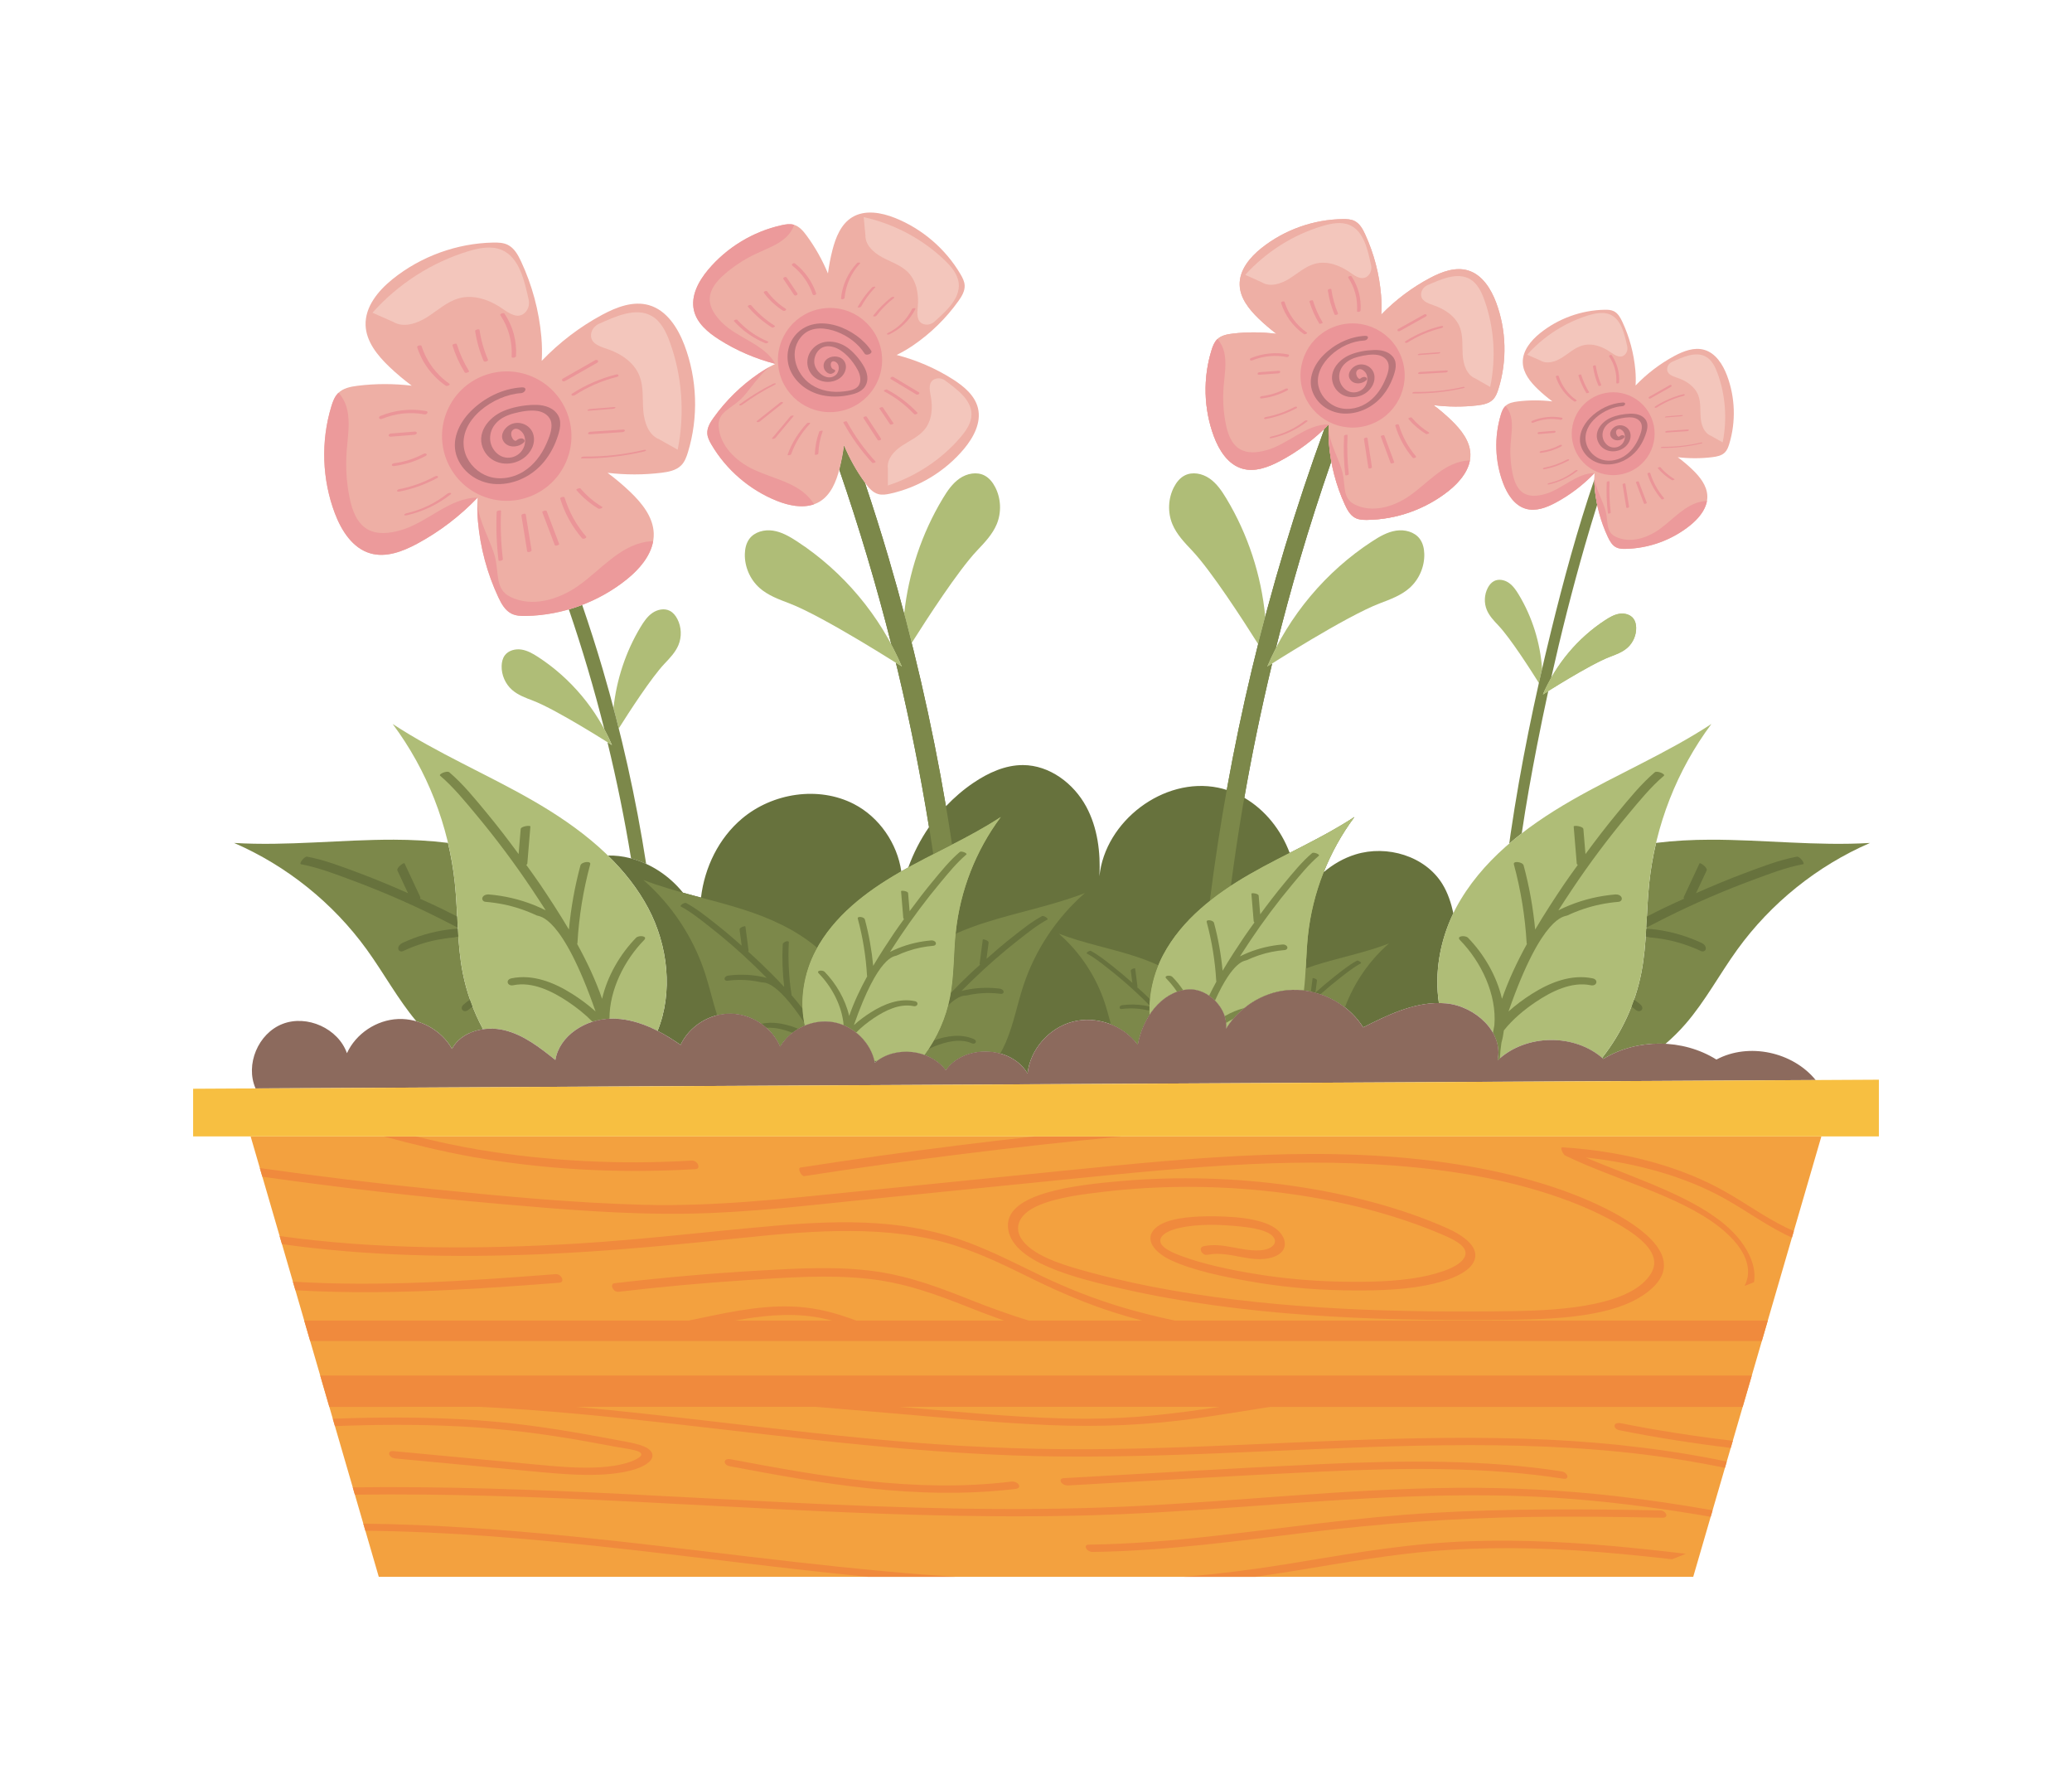 <?xml version="1.0" encoding="utf-8"?>
<!-- Generator: Adobe Illustrator 27.5.0, SVG Export Plug-In . SVG Version: 6.00 Build 0)  -->
<svg version="1.1" id="Capa_1" xmlns="http://www.w3.org/2000/svg" xmlns:xlink="http://www.w3.org/1999/xlink" x="0px" y="0px"
	 viewBox="0 0 425.198 367.111" style="enable-background:new 0 0 425.198 367.111;" xml:space="preserve">
<g>
	<g>
		<path style="fill:#AFBD77;" d="M139.001,126.995c-0.353-0.681-0.851-1.314-1.531-1.669c-1.122-0.586-2.546-0.296-3.588,0.423
			c-1.042,0.719-1.773,1.799-2.426,2.884c-3.041,5.045-4.934,10.767-5.56,16.622c0.369,1.394,0.728,2.791,1.078,4.19
			c2.186-3.464,6.694-10.422,9.379-13.267c1.103-1.169,2.254-2.355,2.872-3.839C139.932,130.639,139.848,128.629,139.001,126.995z"
			/>
		<g>
			<path style="fill:#7C884A;" d="M125.579,152.853c0,0-0.342-0.219-0.923-0.585c1.919,7.883,3.538,15.838,4.843,23.845
				c1.064,0.286,2.1,0.664,3.099,1.123c-2.097-13.501-5.076-26.864-8.93-39.978c-1.299-4.418-2.706-8.803-4.199-13.158
				c-0.9,0.345-1.814,0.652-2.74,0.92c2.77,8.105,5.199,16.325,7.296,24.628C124.585,150.697,125.114,151.76,125.579,152.853z"/>
			<path style="fill:#7C884A;" d="M133.187,210.668c0.093,0.135,0.289,0.21,0.539,0.234
				C133.547,210.822,133.367,210.745,133.187,210.668z"/>
		</g>
		<path style="fill:#AFBD77;" d="M103.591,134.451c0.754-1.017,2.162-1.377,3.414-1.185c1.251,0.193,2.38,0.846,3.441,1.537
			c6.677,4.347,12.018,10.717,15.134,18.05c0,0-11.29-7.24-16.251-9.125c-1.503-0.571-3.055-1.136-4.259-2.202
			c-1.377-1.22-2.178-3.066-2.128-4.905C102.962,135.854,103.135,135.067,103.591,134.451z"/>
	</g>
	<g>
		<path style="fill:#AFBD77;" d="M316.458,137.222c-0.386-5.353-2.015-10.617-4.786-15.215c-0.552-0.916-1.169-1.828-2.049-2.436
			c-0.88-0.607-2.083-0.852-3.031-0.357c-0.574,0.3-0.995,0.835-1.293,1.41c-0.715,1.38-0.786,3.077-0.189,4.512
			c0.522,1.254,1.494,2.255,2.426,3.243c2.42,2.565,6.586,9.074,8.258,11.741C316.011,139.153,316.236,138.188,316.458,137.222z"/>
		<path style="fill:#7C884A;" d="M312.284,170.971c0.884-6.014,1.962-12.001,3.117-17.948c0.73-3.756,1.506-7.505,2.321-11.245
			c-0.672,0.421-1.086,0.687-1.086,0.687c0.489-1.15,1.063-2.261,1.676-3.349c2.04-9.118,4.335-18.181,6.914-27.157
			c0.809-2.815,1.654-5.622,2.533-8.417c-0.226-1.101-0.396-2.213-0.495-3.332c-0.054-0.614-0.075-1.239-0.077-1.867
			c-3.499,10.258-6.344,20.753-8.924,31.268c-3.352,13.659-6.213,27.465-8.259,41.383c-0.102,0.692-0.192,1.386-0.289,2.079
			C310.553,172.352,311.407,171.65,312.284,170.971z"/>
		<path style="fill:#AFBD77;" d="M335.207,126.921c-0.637-0.859-1.826-1.163-2.883-1c-1.057,0.163-2.01,0.715-2.906,1.298
			c-5.639,3.672-10.15,9.052-12.782,15.246c0,0,9.536-6.115,13.726-7.707c1.269-0.483,2.581-0.96,3.597-1.86
			c1.163-1.031,1.84-2.589,1.798-4.143C335.738,128.107,335.593,127.442,335.207,126.921z"/>
		<path style="fill:#AFBD77;" d="M335.207,126.921c-0.637-0.859-1.826-1.163-2.883-1c-1.057,0.163-2.01,0.715-2.906,1.298
			c-5.639,3.672-10.15,9.052-12.782,15.246c0,0,9.536-6.115,13.726-7.707c1.269-0.483,2.581-0.96,3.597-1.86
			c1.163-1.031,1.84-2.589,1.798-4.143C335.738,128.107,335.593,127.442,335.207,126.921z"/>
	</g>
	<g>
		<path style="fill:#67723D;" d="M298.251,187.372c-0.466-2.116-1.131-4.182-2.263-6.018c-3.542-5.744-11.356-8.053-17.805-6.065
			c-2.426,0.748-4.631,2.023-6.557,3.657c1.599-4.028,3.716-7.85,6.308-11.323c-4.234,2.779-8.76,5.061-13.276,7.366
			c-1.743-4.686-5.034-8.837-9.305-11.316c1.614-9.242,3.515-18.433,5.71-27.555c-0.656,0.414-1.033,0.656-1.033,0.656
			c0.553-1.302,1.156-2.583,1.806-3.84c1.515-6.098,3.154-12.166,4.927-18.194c1.983-6.744,4.136-13.436,6.438-20.077
			c-0.219-1.206-0.386-2.421-0.484-3.642c-0.105-1.297-0.123-2.629-0.033-3.953c-0.278,0.286-0.581,0.547-0.867,0.825
			c-5.927,16.195-10.92,32.727-14.925,49.5c-1.951,8.174-3.662,16.404-5.144,24.676c-0.578-0.184-1.165-0.345-1.766-0.468
			c-11.205-2.301-23.219,6.894-24.365,18.163c0.246-4.925-0.379-9.964-2.713-14.284c-2.579-4.771-7.53-8.491-12.954-8.518
			c-3.652-0.018-7.137,1.58-10.164,3.623c-2.063,1.393-3.957,3.021-5.667,4.824c-2.919-17.192-6.848-34.213-11.768-50.943
			c-1.525-5.186-3.156-10.34-4.87-15.466c-1.721-2.363-3.158-4.931-4.28-7.631c-0.209,1.613-0.51,3.215-0.915,4.791
			c-0.017,0.065-0.037,0.131-0.055,0.197c4.063,11.809,7.637,23.783,10.693,35.892c0.789,1.476,1.521,2.983,2.175,4.524
			c0,0-0.465-0.298-1.259-0.798c0.137,0.564,0.28,1.126,0.415,1.69c2.529,10.594,4.639,21.286,6.382,32.037
			c-1.765,2.559-3.193,5.348-4.246,8.272c-0.479,0.263-0.956,0.527-1.431,0.797c-0.836-5.741-4.527-11.146-9.744-13.826
			c-7.27-3.734-16.684-2.268-22.937,2.992c-4.782,4.022-7.685,9.99-8.428,16.211c-1.229-0.326-2.457-0.655-3.682-0.995
			c-2.776-3.445-6.638-6.029-10.932-7.115c-1.457-0.369-2.982-0.553-4.489-0.516c3.277,3.191,6.129,6.764,8.282,10.816
			c4.069,7.657,5.114,17.286,1.911,25.155c-0.001-0.001-0.003-0.001-0.004-0.002c1.645,0.841,3.224,1.831,4.722,2.883
			c1.794-3.863,6.021-6.494,10.325-6.427c4.304,0.067,8.445,2.828,10.115,6.746c2.149-3.628,6.688-5.711,10.882-4.996
			c4.194,0.716,7.762,4.182,8.553,8.311c4.136-3.541,11.272-2.789,14.558,1.534c3.807-5.396,13.436-4.998,16.773,0.693
			c0.546-4.933,4.393-9.348,9.251-10.618c4.859-1.27,10.413,0.686,13.361,4.706c0.382-2.138,1.218-4.288,2.427-6.139c0,0,0,0,0,0
			c0.223-0.341,0.46-0.672,0.708-0.991c0.007-0.009,0.014-0.018,0.021-0.027c0.748-0.956,1.608-1.799,2.568-2.475
			c0.044-0.031,0.09-0.058,0.135-0.089c0.257-0.176,0.522-0.338,0.793-0.489c0.094-0.052,0.189-0.1,0.285-0.149
			c0.232-0.119,0.47-0.227,0.712-0.327c0.113-0.046,0.225-0.093,0.34-0.135c0.246-0.09,0.497-0.165,0.752-0.233
			c0.109-0.029,0.216-0.064,0.327-0.089c0.364-0.083,0.736-0.149,1.118-0.186c4.389-0.42,8.479,4.199,7.941,8.041
			c2.661-4.319,7.402-7.389,12.514-7.888c0.517-0.05,1.035-0.065,1.552-0.063c0.119,0,0.238,0.001,0.357,0.005
			c0.519,0.013,1.037,0.044,1.553,0.107c4.911,0.6,9.554,3.414,12.164,7.583c4.895-2.476,10.104-5.008,15.54-4.987h-0.001
			C294.343,199.643,295.498,193.039,298.251,187.372z"/>
	</g>
	<path style="fill:#AFBD77;" d="M170.98,209.695c4.068,0.694,7.539,3.979,8.467,7.944h0.571c2.725-2.017,6.514-2.362,9.708-1.21
		c2.59-3.511,4.402-7.596,5.238-11.879c0.858-4.398,0.705-8.927,1.177-13.383c0.9-8.483,4.123-16.709,9.227-23.545
		c-6.617,4.343-13.969,7.432-20.827,11.382c-6.859,3.95-13.419,8.991-17.133,15.98c-2.48,4.666-3.404,10.343-2.255,15.422
		C166.985,209.644,169.019,209.36,170.98,209.695z"/>
	<g>
		<path style="fill:#AFBD77;" d="M259.645,126.513c-0.828-8.54-3.557-16.898-7.987-24.247c-0.931-1.545-1.972-3.084-3.456-4.108
			c-1.485-1.024-3.514-1.438-5.112-0.602c-0.968,0.506-1.678,1.408-2.181,2.378c-1.206,2.327-1.326,5.191-0.319,7.611
			c0.88,2.114,2.52,3.803,4.092,5.469c3.883,4.115,10.445,14.273,13.504,19.127C258.659,130.261,259.147,128.386,259.645,126.513z"
			/>
		<path style="fill:#7C884A;" d="M252.589,181.732c0.691-5.251,1.465-10.492,2.347-15.715c1.696-10.034,3.747-20.007,6.127-29.901
			c-0.656,0.414-1.033,0.656-1.033,0.656c0.553-1.302,1.156-2.583,1.806-3.84c1.515-6.098,3.154-12.166,4.927-18.194
			c1.983-6.744,4.136-13.436,6.438-20.077c-0.219-1.206-0.386-2.421-0.484-3.642c-0.105-1.297-0.123-2.629-0.033-3.953
			c-0.278,0.286-0.581,0.547-0.867,0.825c-5.927,16.195-10.92,32.727-14.925,49.5c-3.736,15.649-6.612,31.503-8.628,47.466
			C249.651,183.75,251.1,182.709,252.589,181.732z"/>
		<path style="fill:#AFBD77;" d="M243.662,202.993c4.389-0.42,8.479,4.199,7.941,8.041c2.661-4.319,7.402-7.389,12.514-7.888
			c1.154-0.112,2.315-0.092,3.462,0.048c0.449-3.725,0.428-7.51,0.824-11.249c0.929-8.764,4.26-17.262,9.532-24.324
			c-6.836,4.487-14.431,7.678-21.517,11.758c-7.086,4.08-13.863,9.289-17.7,16.509c-1.981,3.728-2.999,8.083-2.813,12.293
			C237.718,205.405,240.378,203.308,243.662,202.993z"/>
		<g>
			<path style="fill:#EEAFA5;" d="M301.234,55.477c-2.583-0.764-5.341,0.269-7.724,1.524c-3.724,1.962-7.126,4.526-10.062,7.543
				c0.09-1.324,0.072-2.657-0.033-3.953c-0.349-4.319-1.461-8.575-3.268-12.514c-0.496-1.08-1.11-2.205-2.172-2.738
				c-0.731-0.367-1.58-0.401-2.398-0.392c-6.008,0.07-11.973,2.188-16.68,5.922c-2.389,1.895-4.59,4.528-4.506,7.575
				c0.075,2.692,1.912,4.995,3.844,6.871c1.167,1.133,2.409,2.189,3.706,3.171c-2.955-0.371-5.954-0.398-8.913-0.056
				c-1.181,0.136-2.441,0.371-3.277,1.216c-0.575,0.581-0.871,1.378-1.116,2.158c-1.796,5.733-1.632,12.061,0.458,17.694
				c1.061,2.859,2.881,5.768,5.805,6.633c2.583,0.764,5.341-0.269,7.724-1.524c3.724-1.962,7.126-4.526,10.062-7.543
				c-0.09,1.324-0.072,2.657,0.033,3.953c0.349,4.319,1.461,8.575,3.268,12.513c0.496,1.08,1.11,2.205,2.172,2.738
				c0.731,0.367,1.58,0.401,2.398,0.392c6.008-0.07,11.973-2.188,16.68-5.922c2.389-1.895,4.591-4.527,4.506-7.575
				c-0.074-2.692-1.912-4.995-3.844-6.871c-1.168-1.133-2.409-2.189-3.706-3.171c2.955,0.371,5.954,0.397,8.913,0.056
				c1.181-0.136,2.441-0.371,3.277-1.216c0.576-0.581,0.871-1.378,1.116-2.158c1.796-5.733,1.632-12.061-0.458-17.694
				C305.978,59.251,304.158,56.342,301.234,55.477z"/>
		</g>
		<path style="fill:#AFBD77;" d="M291.355,110.555c-1.074-1.449-3.08-1.962-4.863-1.688c-1.783,0.274-3.39,1.206-4.902,2.19
			c-9.512,6.193-17.12,15.268-21.56,25.715c0,0,16.084-10.314,23.151-13c2.141-0.814,4.353-1.619,6.067-3.138
			c1.962-1.739,3.103-4.368,3.032-6.988C292.251,112.554,292.005,111.433,291.355,110.555z"/>
	</g>
	<g>
		<path style="fill:#AFBD77;" d="M204.221,99.934c-0.503-0.97-1.213-1.872-2.181-2.378c-1.598-0.836-3.627-0.422-5.112,0.602
			c-1.485,1.024-2.525,2.563-3.456,4.108c-4.329,7.182-7.031,15.326-7.925,23.662c0.528,1.992,1.041,3.988,1.541,5.986
			c3.115-4.936,9.536-14.847,13.36-18.9c1.572-1.666,3.211-3.355,4.092-5.469C205.547,105.124,205.427,102.261,204.221,99.934z"/>
		<g>
			<path style="fill:#7C884A;" d="M185.099,136.772c0,0-0.465-0.298-1.259-0.798c0.137,0.564,0.28,1.126,0.415,1.69
				c2.965,12.42,5.388,24.968,7.272,37.596c1.284-0.657,2.569-1.313,3.851-1.973c-0.381-2.517-0.777-5.033-1.201-7.543
				c-2.925-17.307-6.875-34.44-11.827-51.279c-1.525-5.186-3.156-10.34-4.87-15.466c-1.721-2.363-3.158-4.931-4.28-7.631
				c-0.209,1.613-0.51,3.215-0.915,4.791c-0.017,0.065-0.037,0.131-0.055,0.197c4.063,11.809,7.637,23.783,10.693,35.892
				C183.713,133.724,184.445,135.231,185.099,136.772z"/>
		</g>
		<path style="fill:#AFBD77;" d="M153.775,110.555c1.074-1.449,3.08-1.962,4.863-1.688c1.783,0.274,3.39,1.206,4.902,2.19
			c9.512,6.193,17.12,15.268,21.56,25.715c0,0-16.084-10.314-23.151-13c-2.141-0.814-4.353-1.619-6.067-3.138
			c-1.962-1.739-3.103-4.368-3.032-6.988C152.878,112.554,153.124,111.433,153.775,110.555z"/>
	</g>
	<g>
		<g>
			<g>
				<path style="fill:#7C884A;" d="M94.954,199.554c-1.186-6.078-0.974-12.335-1.627-18.492c-0.29-2.739-0.763-5.456-1.396-8.136
					c-3.685-0.459-7.418-0.646-11.108-0.654c-10.936-0.023-21.871,1.325-32.787,0.665c10.815,4.688,20.33,12.334,27.237,21.886
					c3.494,4.832,6.347,10.135,10.17,14.703c3.048,0.874,5.767,2.911,7.311,5.658c1.24-2.322,3.711-3.642,6.38-4.027
					C97.169,207.528,95.744,203.605,94.954,199.554z"/>
			</g>
			<g>
				<path style="fill:#67723D;" d="M90.591,186.416c-1.445-0.712-2.923-1.354-4.386-2.028c0.057-0.13,0.087-0.256,0.039-0.357
					c-1.076-2.299-2.151-4.598-3.227-6.898c-0.123-0.263-1.723,0.901-1.464,1.455c0.726,1.553,1.452,3.105,2.179,4.657
					c-3.271-1.449-6.571-2.833-9.92-4.086c-3.489-1.306-7.094-2.714-10.77-3.403c-0.585-0.11-1.783,1.455-1.263,1.552
					c3.515,0.659,6.958,1.989,10.299,3.228c6.007,2.227,11.903,4.776,17.639,7.628c1.386,0.689,2.801,1.41,4.222,2.149
					c-0.043-0.759-0.083-1.519-0.122-2.278C92.733,187.482,91.654,186.939,90.591,186.416z"/>
				<path style="fill:#67723D;" d="M91.803,190.731c-3.201,0.44-6.334,1.374-9.259,2.741c-0.435,0.203-0.878,0.663-0.813,1.185
					c0.061,0.478,0.573,0.654,0.982,0.463c2.224-1.039,4.55-1.824,6.959-2.303c1.179-0.234,2.372-0.401,3.571-0.498
					c0.118-0.009,0.367-0.126,0.814-0.194c-0.037-0.533-0.072-1.066-0.103-1.6C93.234,190.574,92.516,190.633,91.803,190.731z"/>
				<path style="fill:#67723D;" d="M95.131,206.099c-0.961,0.853,0.084,1.882,1.034,1.04c0.259-0.23,0.544-0.419,0.826-0.614
					c-0.187-0.477-0.364-0.958-0.533-1.442C95.996,205.387,95.553,205.724,95.131,206.099z"/>
				<path style="fill:#67723D;" d="M121.45,209.661L121.45,209.661c-0.328,0.109-0.651,0.232-0.969,0.366
					C120.799,209.892,121.122,209.77,121.45,209.661z"/>
				<path style="fill:#67723D;" d="M119.543,210.466c0.304-0.157,0.615-0.303,0.932-0.437
					C120.158,210.163,119.848,210.309,119.543,210.466L119.543,210.466z"/>
			</g>
		</g>
		<g>
			<path style="fill:#AFBD77;" d="M94.954,199.554c0.79,4.051,2.215,7.974,4.179,11.604c1.444-0.208,2.944-0.146,4.341,0.189
				c3.98,0.955,7.307,3.569,10.493,6.111c0.851-5.042,6.259-8.41,11.435-8.48c3.34-0.045,6.548,0.984,9.538,2.513
				c3.203-7.869,2.158-17.499-1.911-25.155c-5.132-9.657-14.196-16.623-23.673-22.081c-9.477-5.457-19.635-9.725-28.778-15.726
				c7.052,9.445,11.506,20.81,12.749,32.532C93.98,187.219,93.768,193.476,94.954,199.554z"/>
			<path style="fill:#7C884A;" d="M97.66,167.076c4.104,4.919,7.952,10.062,11.512,15.389c0.932,1.396,1.876,2.832,2.813,4.298
				c-0.747-0.373-1.507-0.72-2.281-1.033c-2.996-1.21-6.178-1.957-9.397-2.226c-0.478-0.04-1.092,0.138-1.294,0.624
				c-0.185,0.445,0.172,0.853,0.622,0.89c2.446,0.204,4.855,0.68,7.182,1.462c1.14,0.383,2.258,0.831,3.346,1.343
				c0.533,0.251,5.098-0.251,12.057,19.692c-1.512-1.366-3.17-2.581-4.817-3.622c-3.673-2.321-8.054-4.092-12.453-3.176
				c-1.258,0.262-0.863,1.675,0.38,1.416c3.927-0.818,8.057,1.26,11.226,3.379c1.758,1.176,3.497,2.548,5.023,4.102
				c1.132-0.364,2.312-0.572,3.487-0.62c-0.002-5.937,3.081-12.005,7.105-16.126c0.85-0.87-1.082-1.051-1.639-0.48
				c-3.228,3.305-5.893,7.807-6.975,12.531c-1.341-3.863-3.121-7.632-5.12-11.261c0.023-0.05,0.055-0.097,0.058-0.151
				c0.313-5.47,1.191-10.888,2.621-16.177c0.215-0.794-1.802-0.52-2.001,0.219c-1.166,4.313-1.945,8.713-2.37,13.156
				c-1.92-3.247-3.958-6.37-5.946-9.321c-0.9-1.336-1.863-2.628-2.797-3.941c0.115-0.085,0.203-0.179,0.212-0.29
				c0.21-2.53,0.42-5.059,0.63-7.589c0.024-0.29-1.943-0.075-1.993,0.534c-0.142,1.708-0.284,3.416-0.426,5.124
				c-2.118-2.884-4.292-5.725-6.575-8.478c-2.378-2.868-4.805-5.882-7.652-8.308c-0.453-0.386-2.27,0.375-1.867,0.719
				C93.052,161.474,95.378,164.341,97.66,167.076z"/>
		</g>
	</g>
	<g>
		<g>
			<path style="fill:#7C884A;" d="M329.036,217.24c3.789-2.309,8.306-3.33,12.748-3.087c1.464-1.269,2.849-2.629,4.116-4.094
				c4.051-4.683,6.978-10.217,10.606-15.235c6.907-9.552,16.422-17.198,27.237-21.886c-10.916,0.66-21.851-0.688-32.787-0.665
				c-3.69,0.008-7.424,0.195-11.108,0.654c-0.633,2.68-1.106,5.397-1.396,8.136c-0.653,6.158-0.441,12.414-1.627,18.492
				c-1.24,6.356-4.04,12.392-8.054,17.473C328.858,217.1,328.951,217.164,329.036,217.24z"/>
			<path style="fill:#7C884A;" d="M331.471,183.505c0.478-0.04,1.092,0.138,1.294,0.624c0.185,0.445-0.172,0.853-0.622,0.89"/>
			<g>
				<path style="fill:#67723D;" d="M335.312,205.077c-0.169,0.485-0.332,0.972-0.519,1.451c0.28,0.194,0.564,0.382,0.822,0.611
					c0.95,0.843,1.995-0.187,1.034-1.04C336.223,205.721,335.776,205.383,335.312,205.077z"/>
				<path style="fill:#67723D;" d="M349.235,193.472c-2.926-1.367-6.059-2.301-9.259-2.741c-0.713-0.098-1.431-0.157-2.15-0.205
					c-0.031,0.534-0.066,1.067-0.103,1.6c0.447,0.068,0.695,0.185,0.814,0.194c1.198,0.097,2.391,0.264,3.571,0.498
					c2.408,0.479,4.735,1.264,6.959,2.303c0.409,0.191,0.922,0.015,0.982-0.463C350.114,194.135,349.67,193.675,349.235,193.472z"/>
				<path style="fill:#67723D;" d="M368.737,175.755c-3.677,0.689-7.281,2.097-10.771,3.403c-3.349,1.254-6.649,2.637-9.92,4.086
					c0.726-1.552,1.453-3.105,2.178-4.657c0.259-0.553-1.341-1.718-1.464-1.455c-1.076,2.299-2.151,4.599-3.227,6.898
					c-0.048,0.102-0.018,0.227,0.039,0.357c-1.463,0.674-2.941,1.317-4.386,2.028c-1.062,0.523-2.141,1.066-3.226,1.618
					c-0.04,0.759-0.079,1.519-0.122,2.278c1.421-0.74,2.836-1.46,4.222-2.149c5.737-2.852,11.633-5.401,17.64-7.628
					c3.34-1.239,6.784-2.569,10.299-3.228C370.52,177.21,369.322,175.645,368.737,175.755z"/>
			</g>
		</g>
		<g>
			<path style="fill:#AFBD77;" d="M296.748,205.853c5.966,0.547,11.879,5.926,10.573,11.7c5.658-5.379,15.518-5.586,21.45-0.527
				c4.014-5.081,6.814-11.117,8.054-17.473c1.186-6.078,0.974-12.335,1.627-18.492c1.243-11.722,5.697-23.087,12.749-32.532
				c-9.143,6-19.301,10.269-28.778,15.726c-9.477,5.457-18.541,12.424-23.673,22.081c-3.127,5.884-4.464,12.934-3.469,19.455
				C295.768,205.793,296.257,205.808,296.748,205.853z"/>
			<path style="fill:#7C884A;" d="M306.662,210.369c-0.031,0.141-0.054,0.284-0.084,0.425c-0.06,0.267-0.13,0.655-0.204,1.109
				c0.975,1.717,1.398,3.657,0.948,5.651c0.147-0.14,0.309-0.261,0.461-0.394c0.065-1.105,0.175-2.206,0.337-3.304
				c0.002-0.006,0.009-0.009,0.01-0.016c0.23-0.802,0.379-1.617,0.479-2.437c1.831-2.312,4.209-4.28,6.615-5.889
				c3.169-2.119,7.298-4.197,11.226-3.379c1.243,0.259,1.638-1.154,0.38-1.416c-4.399-0.916-8.78,0.855-12.453,3.176
				c-1.647,1.041-3.305,2.256-4.817,3.622c6.96-19.943,11.524-19.44,12.057-19.692c1.088-0.512,2.206-0.96,3.345-1.343
				c2.328-0.782,4.737-1.258,7.182-1.462c0.45-0.037,0.807-0.445,0.622-0.89c-0.202-0.486-0.816-0.664-1.294-0.624
				c-3.218,0.269-6.401,1.016-9.396,2.226c-0.774,0.313-1.534,0.66-2.281,1.033c0.937-1.467,1.88-2.903,2.813-4.298
				c3.559-5.327,7.407-10.47,11.512-15.389c2.282-2.735,4.609-5.602,7.33-7.921c0.403-0.343-1.414-1.105-1.867-0.719
				c-2.847,2.426-5.274,5.44-7.652,8.308c-2.283,2.753-4.457,5.594-6.575,8.478c-0.142-1.708-0.284-3.416-0.426-5.124
				c-0.05-0.609-2.017-0.824-1.993-0.534c0.21,2.53,0.42,5.059,0.63,7.589c0.009,0.112,0.097,0.206,0.212,0.29
				c-0.934,1.313-1.897,2.605-2.797,3.941c-1.988,2.952-4.027,6.074-5.946,9.321c-0.425-4.442-1.204-8.843-2.37-13.156
				c-0.2-0.739-2.216-1.012-2.001-0.219c1.43,5.289,2.308,10.707,2.621,16.177c0.003,0.054,0.036,0.102,0.058,0.151
				c-1.999,3.629-3.779,7.399-5.12,11.261c-1.082-4.723-3.747-9.226-6.975-12.531c-0.557-0.571-2.49-0.39-1.639,0.48
				C303.943,197.309,307.192,204.009,306.662,210.369z"/>
		</g>
	</g>
	<g>
		<g>
			<g>
				<path style="fill:#7C884A;" d="M202.081,189.301c-2.017,0.646-4.022,1.397-5.975,2.254c-0.425,4.331-0.309,8.724-1.142,12.995
					c-0.836,4.283-2.648,8.367-5.238,11.879c-0.011-0.004-0.023-0.006-0.034-0.01c1.729,0.616,3.287,1.658,4.399,3.122
					c2.414-3.422,7.167-4.505,11.174-3.395c0.416-0.756,0.807-1.526,1.147-2.319c1.595-3.718,2.322-7.743,3.588-11.585
					c2.41-7.314,6.82-13.958,12.626-19.018C215.96,185.796,208.885,187.122,202.081,189.301z"/>
			</g>
			<g>
				<path style="fill:#67723D;" d="M213.841,187.949c-2.153,1.157-4.118,2.747-6.032,4.251c-1.837,1.444-3.618,2.958-5.367,4.508
					c0.145-1.11,0.29-2.22,0.434-3.331c0.052-0.396-1.175-0.804-1.199-0.616c-0.214,1.644-0.429,3.289-0.643,4.933
					c-0.01,0.073,0.034,0.145,0.095,0.215c-0.778,0.709-1.571,1.402-2.329,2.131c-1.22,1.172-2.463,2.416-3.698,3.694
					c-0.046,0.272-0.084,0.545-0.137,0.816c-0.111,0.568-0.241,1.132-0.386,1.692c2.401-2.267,3.514-1.95,3.739-2.002
					c0.765-0.177,1.541-0.309,2.322-0.397c1.594-0.179,3.198-0.15,4.788,0.056c0.293,0.038,0.577-0.173,0.52-0.483
					c-0.062-0.338-0.43-0.536-0.741-0.577c-2.092-0.272-4.228-0.233-6.307,0.126c-0.537,0.093-1.07,0.21-1.599,0.345
					c0.801-0.807,1.601-1.595,2.389-2.357c3.007-2.911,6.173-5.665,9.472-8.241c1.835-1.432,3.715-2.942,5.773-4.048
					C215.239,188.502,214.183,187.765,213.841,187.949z"/>
				<path style="fill:#67723D;" d="M199.869,213.193c-2.625-1.166-5.59-0.683-8.214,0.252c-0.336,0.592-0.689,1.174-1.064,1.741
					c0.401-0.187,0.803-0.371,1.206-0.531c2.315-0.916,5.239-1.674,7.634-0.61C200.189,214.382,200.636,213.534,199.869,213.193z"/>
			</g>
		</g>
		<g>
			<g>
				<path style="fill:#7C884A;" d="M165.153,210.406c-1.149-5.078-0.224-10.756,2.255-15.422c0.094-0.178,0.198-0.349,0.296-0.524
					c-4.306-3.687-9.696-6.107-15.142-7.851c-6.804-2.179-13.879-3.504-20.545-6.076c5.805,5.06,10.216,11.704,12.626,19.018
					c0.948,2.878,1.594,5.858,2.529,8.735c0.917-0.232,1.862-0.356,2.812-0.341c4.304,0.067,8.445,2.828,10.115,6.746
					c1.144-1.932,2.969-3.419,5.056-4.285C165.154,210.405,165.153,210.405,165.153,210.406z"/>
			</g>
			<g>
				<path style="fill:#67723D;" d="M156.255,210.036c0.367,0.257,0.722,0.531,1.057,0.828c1.792-0.123,3.678,0.39,5.3,1.013
					c0.378-0.293,0.777-0.56,1.192-0.802c-0.213-0.084-0.427-0.184-0.638-0.262C160.979,210.013,158.542,209.532,156.255,210.036z"
					/>
				<g>
					<path style="fill:#67723D;" d="M164.704,206.947c-0.73-0.962-1.496-1.899-2.29-2.811c0.007-0.035,0.022-0.07,0.016-0.105
						c-0.554-3.536-0.74-7.117-0.556-10.692c0.028-0.536-1.222-0.084-1.248,0.416c-0.15,2.915-0.041,5.832,0.3,8.728
						c-1.673-1.809-3.406-3.522-5.082-5.133c-0.759-0.729-1.552-1.422-2.329-2.131c0.062-0.07,0.105-0.142,0.095-0.215
						c-0.214-1.644-0.429-3.289-0.643-4.933c-0.025-0.188-1.251,0.22-1.199,0.616c0.145,1.11,0.29,2.221,0.434,3.331
						c-1.75-1.549-3.53-3.064-5.367-4.508c-1.914-1.504-3.879-3.094-6.032-4.251c-0.342-0.184-1.398,0.553-1.093,0.716
						c2.058,1.106,3.939,2.616,5.773,4.048c3.299,2.576,6.465,5.33,9.472,8.241c0.788,0.763,1.588,1.55,2.389,2.357
						c-0.529-0.135-1.062-0.252-1.599-0.345c-2.08-0.36-4.215-0.398-6.307-0.126c-0.311,0.04-0.678,0.239-0.741,0.577
						c-0.057,0.31,0.227,0.521,0.52,0.483c1.59-0.206,3.194-0.235,4.788-0.056c0.781,0.087,1.556,0.22,2.322,0.397
						c0.344,0.08,2.771-0.703,8.722,8.256C164.868,208.867,164.751,207.912,164.704,206.947z"/>
				</g>
			</g>
		</g>
		<g>
			<path style="fill:#AFBD77;" d="M170.98,209.695c4.068,0.694,7.539,3.979,8.467,7.944h0.571c2.725-2.017,6.514-2.362,9.708-1.21
				c2.59-3.511,4.402-7.596,5.238-11.879c0.858-4.398,0.705-8.927,1.177-13.383c0.9-8.483,4.123-16.709,9.227-23.545
				c-6.617,4.343-13.969,7.432-20.827,11.382c-6.859,3.95-13.419,8.991-17.133,15.98c-2.48,4.666-3.404,10.343-2.255,15.422
				C166.985,209.644,169.019,209.36,170.98,209.695z"/>
			<path style="fill:#7C884A;" d="M173.124,210.322c0.921,0.382,1.783,0.897,2.565,1.517c1.106-1.127,2.367-2.122,3.641-2.975
				c2.293-1.533,5.282-3.037,8.124-2.446c0.899,0.187,1.185-0.835,0.275-1.025c-3.184-0.663-6.354,0.619-9.013,2.298
				c-1.192,0.753-2.392,1.633-3.486,2.621c5.037-14.433,8.34-14.07,8.726-14.251c0.787-0.37,1.596-0.695,2.421-0.972
				c1.685-0.566,3.428-0.911,5.198-1.058c0.326-0.027,0.584-0.322,0.45-0.644c-0.147-0.352-0.591-0.48-0.937-0.452
				c-2.329,0.195-4.633,0.735-6.801,1.611c-0.56,0.226-1.11,0.478-1.651,0.747c0.678-1.061,1.361-2.101,2.036-3.111
				c2.576-3.855,5.361-7.577,8.331-11.138c1.652-1.98,3.335-4.054,5.305-5.733c0.292-0.249-1.024-0.799-1.352-0.52
				c-2.061,1.756-3.817,3.937-5.538,6.013c-1.652,1.993-3.226,4.049-4.758,6.136c-0.103-1.236-0.205-2.472-0.308-3.708
				c-0.036-0.441-1.46-0.596-1.443-0.387c0.152,1.831,0.304,3.662,0.456,5.493c0.006,0.081,0.07,0.149,0.153,0.21
				c-0.676,0.95-1.373,1.885-2.024,2.852c-1.439,2.136-2.914,4.396-4.303,6.746c-0.308-3.215-0.871-6.4-1.715-9.521
				c-0.145-0.535-1.604-0.733-1.449-0.158c1.035,3.828,1.67,7.749,1.897,11.708c0.002,0.039,0.026,0.073,0.042,0.109
				c-1.447,2.627-2.735,5.355-3.706,8.15c-0.783-3.418-2.712-6.677-5.048-9.069c-0.403-0.413-1.802-0.282-1.186,0.348
				C170.702,202.45,172.797,206.374,173.124,210.322z"/>
		</g>
	</g>
	<g>
		<g>
			<g>
				<path style="fill:#7C884A;" d="M264.116,203.146c4.223-0.412,8.549,0.945,11.88,3.526c1.867-5.027,4.989-9.586,9.032-13.11
					c-4.984,1.923-10.274,2.914-15.361,4.543c-5.087,1.629-10.133,4.021-13.579,8.103c-0.019,0.023-0.036,0.047-0.056,0.07
					C258.393,204.56,261.193,203.431,264.116,203.146z"/>
			</g>
			<g>
				<path style="fill:#67723D;" d="M270.976,203.976c1.298-1.142,2.622-2.255,3.984-3.318c1.372-1.071,2.778-2.2,4.316-3.027
					c0.228-0.122-0.562-0.673-0.818-0.536c-1.61,0.865-3.079,2.054-4.51,3.178c-1.374,1.079-2.705,2.212-4.013,3.371
					c0.108-0.83,0.217-1.66,0.325-2.49c0.039-0.296-0.878-0.601-0.897-0.46c-0.119,0.915-0.239,1.831-0.358,2.746
					C269.672,203.581,270.331,203.757,270.976,203.976z"/>
			</g>
		</g>
		<g>
			<g>
				<path style="fill:#7C884A;" d="M237.721,198.047c-1.647-0.763-3.36-1.402-5.079-1.952c-5.087-1.629-10.378-2.62-15.361-4.543
					c4.341,3.783,7.638,8.751,9.44,14.219c0.477,1.446,0.851,2.927,1.258,4.396c2.176,0.859,4.123,2.278,5.499,4.154
					c0.382-2.138,1.218-4.288,2.427-6.139C235.753,204.759,236.41,201.246,237.721,198.047z"/>
			</g>
			<g>
				<g>
					<path style="fill:#67723D;" d="M235.911,206.268c0.017-0.421,0.037-0.842,0.077-1.262c-0.297-0.292-0.597-0.599-0.891-0.882
						c-0.567-0.545-1.16-1.063-1.742-1.593c0.046-0.052,0.079-0.106,0.071-0.161l-0.481-3.689c-0.018-0.141-0.935,0.164-0.897,0.461
						c0.108,0.83,0.216,1.66,0.325,2.49c-1.308-1.159-2.639-2.291-4.013-3.371c-1.431-1.124-2.9-2.313-4.51-3.178
						c-0.256-0.138-1.045,0.413-0.818,0.536c1.539,0.827,2.945,1.956,4.316,3.027c2.467,1.926,4.834,3.985,7.083,6.161
						C234.919,205.28,235.415,205.772,235.911,206.268z"/>
					<path style="fill:#67723D;" d="M235.896,206.501c-0.291-0.068-0.581-0.138-0.875-0.189c-1.555-0.269-3.152-0.298-4.716-0.094
						c-0.232,0.03-0.507,0.179-0.554,0.431c-0.042,0.231,0.17,0.389,0.389,0.361c1.189-0.154,2.388-0.176,3.58-0.042
						c0.584,0.066,1.164,0.165,1.736,0.297c0.058,0.014,0.209,0.003,0.44,0.044C235.895,207.039,235.888,206.771,235.896,206.501z"
						/>
				</g>
			</g>
		</g>
		<g>
			<path style="fill:#AFBD77;" d="M243.662,202.993c4.389-0.42,8.479,4.199,7.941,8.041c2.661-4.319,7.402-7.389,12.514-7.888
				c1.154-0.112,2.315-0.092,3.462,0.048c0.449-3.725,0.428-7.51,0.824-11.249c0.929-8.764,4.26-17.262,9.532-24.324
				c-6.836,4.487-14.431,7.678-21.517,11.758c-7.086,4.08-13.863,9.289-17.7,16.509c-1.981,3.728-2.999,8.083-2.813,12.293
				C237.718,205.405,240.378,203.308,243.662,202.993z"/>
			<g>
				<path style="fill:#7C884A;" d="M251.617,209.856c0.472-0.298,0.963-0.587,1.476-0.856c0.68-0.797,1.433-1.535,2.251-2.195
					c-1.402,0.351-2.756,0.943-4.018,1.661C251.477,208.926,251.576,209.391,251.617,209.856z"/>
				<path style="fill:#7C884A;" d="M241.548,203.468c0.404-0.143,0.82-0.257,1.247-0.342c-0.676-0.981-1.417-1.898-2.211-2.71
					c-0.417-0.427-1.861-0.292-1.226,0.359C240.147,201.582,240.885,202.49,241.548,203.468z"/>
				<path style="fill:#7C884A;" d="M249.628,201.365c-0.525,0.953-1.02,1.924-1.497,2.901c0.432,0.298,0.834,0.638,1.204,1.01
					c3.758-8.34,6.149-8.119,6.479-8.274c0.813-0.383,1.649-0.718,2.502-1.004c1.74-0.585,3.541-0.941,5.37-1.093
					c0.337-0.028,0.603-0.333,0.465-0.666c-0.151-0.363-0.61-0.496-0.968-0.467c-2.406,0.201-4.786,0.76-7.026,1.665
					c-0.578,0.234-1.147,0.493-1.705,0.772c0.701-1.097,1.406-2.17,2.103-3.214c2.661-3.983,5.538-7.828,8.607-11.506
					c1.706-2.045,3.446-4.188,5.481-5.923c0.301-0.257-1.058-0.826-1.396-0.537c-2.129,1.814-3.944,4.068-5.722,6.212
					c-1.707,2.059-3.333,4.183-4.916,6.339c-0.106-1.277-0.212-2.554-0.318-3.831c-0.038-0.455-1.508-0.616-1.49-0.399
					c0.157,1.891,0.314,3.783,0.471,5.674c0.007,0.084,0.073,0.154,0.158,0.217c-0.698,0.981-1.419,1.948-2.091,2.946
					c-1.487,2.207-3.011,4.542-4.446,6.969c-0.318-3.322-0.9-6.612-1.772-9.837c-0.149-0.552-1.657-0.757-1.496-0.164
					c1.069,3.955,1.726,8.005,1.96,12.095C249.587,201.293,249.611,201.328,249.628,201.365z"/>
			</g>
		</g>
	</g>
	<path style="fill:#8C6A5D;" d="M372.594,221.58c-4.683-5.768-13.737-7.751-20.366-4.202c-6.882-4.308-16.258-4.364-23.192-0.138
		c-5.9-5.289-15.974-5.144-21.715,0.313c1.306-5.774-4.607-11.153-10.573-11.7c-5.967-0.547-11.673,2.227-17.006,4.925
		c-3.22-5.143-9.532-8.226-15.626-7.631c-5.112,0.498-9.853,3.569-12.514,7.888c0.539-3.842-3.552-8.461-7.941-8.041
		c-5.471,0.524-9.231,5.983-10.185,11.328c-2.948-4.02-8.503-5.976-13.361-4.706c-4.859,1.271-8.705,5.685-9.251,10.618
		c-3.337-5.691-12.966-6.089-16.773-0.693c-3.286-4.323-10.421-5.075-14.558-1.534c-0.792-4.129-4.359-7.596-8.553-8.311
		c-4.194-0.716-8.733,1.368-10.882,4.996c-1.67-3.917-5.811-6.679-10.115-6.746c-4.304-0.067-8.531,2.564-10.325,6.427
		c-4.219-2.962-9.08-5.464-14.256-5.394c-5.176,0.07-10.584,3.438-11.435,8.48c-3.185-2.542-6.512-5.156-10.493-6.111
		c-3.98-0.955-8.811,0.26-10.721,3.838c-2.159-3.841-6.611-6.307-11.056-6.123c-4.445,0.183-8.674,3.006-10.501,7.011
		c-1.77-5.058-8.178-7.968-13.219-6.004c-5.018,1.955-7.682,8.349-5.532,13.23L372.594,221.58z"/>
	<g>
		<polygon style="fill:#F3A13F;" points="347.467,323.506 77.732,323.506 51.433,233.145 373.766,233.145 		"/>
		<g>
			<path style="fill:#F08A3D;" d="M141.144,248.995c12.777-0.203,25.405-1.78,37.956-3.041c12.909-1.297,25.819-2.594,38.728-3.891
				c12.836-1.289,25.69-2.619,38.691-3.226c22.366-1.044,46.106,0.299,65.298,7.511c4.466,1.678,8.631,3.67,12.171,5.966
				c3.758,2.437,6.828,5.545,4.876,8.856c-3.887,6.594-17.784,7.66-28.165,7.818c-23.435,0.357-47.4-0.302-69.967-4.214
				c-5.738-0.995-11.359-2.207-16.79-3.662c-4.952-1.327-10.358-2.922-13.28-5.692c-2.986-2.831-2.17-6.167,2.546-8.154
				c3.879-1.635,8.977-2.261,13.607-2.799c21.254-2.468,44.072-0.158,62.599,6.284c2.196,0.764,4.343,1.581,6.399,2.463
				c2.208,0.948,5.083,2.242,4.926,3.997c-0.227,2.543-5.544,4.091-9.188,4.782c-5.136,0.973-10.957,1.051-16.313,0.952
				c-5.799-0.106-11.576-0.615-17.164-1.509c-5.444-0.871-11.174-2.059-15.915-3.858c-1.958-0.744-4.501-1.919-3.99-3.44
				c0.378-1.124,2.157-1.843,3.909-2.231c3.979-0.88,8.575-0.695,12.686-0.255c2.335,0.25,5.316,0.715,6.472,2.04
				c1.151,1.319-0.242,2.71-2.794,2.832c-3.95,0.188-7.425-1.691-11.443-0.852c-1.234,0.257-0.363,2.002,0.821,1.755
				c4.397-0.918,8.858,1.819,13.154,0.565c3.894-1.137,3.05-4.378,0.722-6.016c-3.081-2.168-9.279-2.474-13.82-2.44
				c-3.752,0.028-8.602,0.422-10.768,2.426c-2.486,2.301-0.116,5.043,3.175,6.577c4.511,2.102,10.601,3.349,16.095,4.327
				c6.205,1.105,12.672,1.729,19.167,1.848c5.604,0.103,11.73,0.038,17.082-1.014c4.013-0.789,8.482-2.272,9.764-4.754
				c1.495-2.893-1.832-5.39-5.621-7.064c-9.284-4.102-20.29-6.984-31.644-8.609c-11.408-1.633-23.389-1.986-35.021-0.976
				c-9.295,0.807-23.637,2.423-23.268,9.35c0.388,7.278,13.902,10.601,24.004,12.871c11.989,2.693,24.614,4.331,37.374,5.25
				c13.018,0.937,26.165,1.149,39.273,1.029c11.278-0.103,24.874-0.374,31.541-6.509c6.625-6.096-1.523-12.331-9.514-16.34
				c-8.638-4.333-19.157-7.26-30.171-9.025c-26.501-4.245-54.27-1.432-80.79,1.232c-14.459,1.452-28.917,2.905-43.376,4.357
				c-14.364,1.443-28.611,3.053-43.27,2.659c-14.238-0.383-28.479-1.731-42.498-3.15c-12.113-1.225-24.147-2.698-36.09-4.382
				l0.517,1.777c16.105,2.269,32.373,4.155,48.772,5.587C115.33,248.112,128.244,249.201,141.144,248.995z"/>
			<path style="fill:#F08A3D;" d="M366.481,251.822c-4.586-2.273-8.325-5.031-12.646-7.458c-4.184-2.351-9.003-4.324-14.252-5.821
				c-5.936-1.693-12.333-2.738-18.918-3.158c-0.705-0.045,0.197,1.527,0.502,1.675c10.168,4.926,23.297,8.235,31.385,14.463
				c3.79,2.918,6.594,6.515,6.12,10.22c-0.092,0.714-0.336,1.405-0.668,2.077l1.946-0.767c0.434-2.862-0.722-5.768-2.703-8.39
				c-5.371-7.108-16.812-11.166-27.495-15.408c-1.457-0.578-2.898-1.169-4.317-1.776c10.619,1.13,20.574,4.029,28.348,8.347
				c4.268,2.371,7.941,5.075,12.389,7.343c0.505,0.257,1.031,0.491,1.555,0.729l0.394-1.353
				C367.57,252.308,367.01,252.083,366.481,251.822z"/>
			<g>
				<path style="fill:#F08A3D;" d="M183.706,290c10.469,0.884,20.959,1.926,31.588,2.369c10.397,0.433,20.401,0.008,30.343-1.401
					c5.077-0.72,10.05-1.556,15.063-2.338h96.917l1.871-6.427H65.711l-0.472-1.622l2.342,8.049H98.6
					c13.235,0.673,26.26,1.973,39.146,3.425c26.358,2.969,52.654,6.527,80.099,6.763c28.125,0.242,55.896-2.335,83.998-2.336
					c13.886-0.001,27.835,0.685,41.008,2.675c3.795,0.574,7.486,1.25,11.127,1.975l0.371-1.274
					c-0.946-0.191-1.878-0.395-2.832-0.578c-12.419-2.394-25.506-3.718-39.038-4.126c-28.031-0.846-55.841,1.679-83.786,2.12
					c-14.184,0.224-28.208-0.25-42.156-1.393c-13.645-1.118-27.043-2.723-40.449-4.28c-9.218-1.071-18.469-2.113-27.805-2.972
					h49.191L183.706,290z M250.245,288.629c-8.803,1.374-17.632,2.432-27.113,2.436c-12.295,0.004-24.453-1.248-36.46-2.262
					l-2.062-0.174H250.245z"/>
				<path style="fill:#F08A3D;" d="M165.344,268.259c-7.389-0.844-14.71,0.724-21.55,2.153c-0.83,0.173-1.66,0.347-2.49,0.521
					H62.431l1.219,4.189h297.898l-0.301,1.032l1.52-5.221H241.099c-3.589-0.769-7.114-1.635-10.524-2.643
					c-6.122-1.811-11.705-4.052-16.979-6.582c-4.886-2.344-9.618-4.819-14.964-6.824c-5.634-2.114-11.837-3.443-18.535-3.904
					c-6.938-0.477-13.956-0.123-20.837,0.472c-13.659,1.181-27.121,2.852-40.88,3.682c-20.224,1.22-41.182,1.228-61.001-1.553
					l0.485,1.667c17.149,2.414,35.197,2.815,52.837,2.077c14.127-0.591,28.045-1.941,41.963-3.398
					c14.379-1.505,29.795-2.679,43.169,1.545c6.042,1.908,11.21,4.562,16.44,7.105c5.158,2.508,10.5,4.83,16.429,6.716
					c1.859,0.591,3.763,1.128,5.687,1.641h-23.281c-4.009-1.245-7.873-2.636-11.665-4.137c-6.058-2.398-12.284-4.857-19.516-5.92
					c-7.856-1.155-16.197-0.66-24.16-0.204c-9.958,0.57-19.856,1.445-29.659,2.597c-1.065,0.125-0.304,1.887,0.822,1.755
					c8.53-1.003,17.13-1.797,25.783-2.36c8.346-0.543,17.121-1.211,25.456-0.304c7.623,0.83,14.094,3.262,20.372,5.744
					c2.478,0.98,4.968,1.93,7.506,2.828h-30.33C172.504,269.736,169.143,268.693,165.344,268.259z M150.801,270.933
					c5.295-0.966,10.808-1.6,16.26-0.777c1.286,0.194,2.505,0.47,3.7,0.777H150.801z"/>
			</g>
			<path style="fill:#F08A3D;" d="M93.171,264.604c7.241-0.365,14.454-0.89,21.657-1.444c1.149-0.089,0.432-1.851-0.822-1.755
				c-17.694,1.362-36.032,2.65-53.901,1.538l0.511,1.757C71.422,265.353,82.364,265.148,93.171,264.604z"/>
			<path style="fill:#F08A3D;" d="M118.187,239.856c8.161,0.507,16.398,0.495,24.559,0.002c1.146-0.069,0.449-1.832-0.822-1.755
				c-14.665,0.886-29.567,0.124-43.724-2.245c-4.423-0.74-8.679-1.684-12.879-2.714h-6.61c6.022,1.607,12.074,3.124,18.45,4.241
				C104.012,238.587,111.063,239.414,118.187,239.856z"/>
			<path style="fill:#F08A3D;" d="M165.057,241.292c21.477-3.337,43.244-6.044,65.188-8.148h-17.945
				c-5.365,0.596-10.72,1.22-16.059,1.891c-10.732,1.35-21.402,2.854-32.006,4.501C163.613,239.634,164.428,241.39,165.057,241.292z
				"/>
			<path style="fill:#F08A3D;" d="M298.849,305.241c-11.582,0.096-23.071,0.825-34.482,1.645
				c-11.339,0.815-22.654,1.729-34.095,2.233c-11.348,0.5-22.773,0.567-34.164,0.365c-22.795-0.405-45.395-1.847-68.039-2.971
				c-18.471-0.917-37.099-1.61-55.681-1.367l0.438,1.506c38.577-0.534,76.958,3.054,115.412,4.135
				c10.978,0.308,22,0.412,32.99,0.159c11.416-0.263,22.705-1.005,33.968-1.828c22.513-1.645,45.218-3.405,67.975-1.547
				c9.595,0.783,18.853,2.057,27.881,3.612l0.389-1.335c-6.598-1.15-13.309-2.17-20.212-2.946
				C320.63,305.711,309.795,305.151,298.849,305.241z"/>
			<path style="fill:#F08A3D;" d="M297.085,316.421c-11.564,0.718-22.338,2.748-33.214,4.501
				c-6.882,1.109-13.841,1.987-20.946,2.585h14.671c10.474-1.486,20.525-3.514,31.182-4.758c11.31-1.32,22.923-1.41,34.469-0.678
				c6.722,0.426,13.327,1.08,19.885,1.828l2.84-1.12c-5.168-0.613-10.36-1.183-15.608-1.643
				C319.431,316.178,308.175,315.732,297.085,316.421z"/>
			<path style="fill:#F08A3D;" d="M117.802,315.249c-14.132-1.425-28.708-2.498-43.246-2.656l0.424,1.458
				c34.726,0.333,69.402,6.169,103.137,9.454h17.915c-1.901-0.125-3.799-0.257-5.69-0.401
				C165.758,321.222,142.083,317.698,117.802,315.249z"/>
			<path style="fill:#F08A3D;" d="M93.922,292.617c7.426,0.372,14.634,1.166,21.64,2.294c3.65,0.588,7.235,1.248,10.808,1.919
				c1.409,0.265,3.373,0.47,4.539,0.918c1.699,0.652-0.085,1.596-1.376,2.084c-5.779,2.183-15.354,1.024-21.956,0.403l-26.838-2.523
				c-1.461-0.137-0.964,1.377,0.356,1.502c9.235,0.868,18.469,1.738,27.704,2.605c6.718,0.631,15.617,1.545,21.672-0.44
				c2.243-0.735,3.8-1.954,3.352-3.198c-0.577-1.603-3.826-2.113-6.863-2.684c-7.926-1.491-15.955-2.927-24.415-3.734
				c-11.264-1.074-22.797-1.116-34.256-0.699l0.44,1.513C77.118,292.264,85.539,292.197,93.922,292.617z"/>
			<path style="fill:#F08A3D;" d="M208.425,305.462c1.442-0.175,0.526-1.668-0.917-1.493c-19.846,2.402-39.549-1.183-57.53-4.584
				c-1.706-0.323-1.545,1.176-0.28,1.415C168.052,304.27,188.172,307.914,208.425,305.462z"/>
			<path style="fill:#F08A3D;" d="M332.304,293.423c7.392,1.483,15.047,2.688,22.862,3.626l0.424-1.457
				c-7.833-0.928-15.516-2.107-22.925-3.593C330.919,291.648,330.957,293.153,332.304,293.423z"/>
			<path style="fill:#F08A3D;" d="M271.561,301.896c16.48-0.77,33.458-0.998,49.286,1.481c1.308,0.205,0.903-1.303-0.361-1.501
				c-15.733-2.463-32.646-2.258-49.036-1.51c-17.747,0.81-35.442,1.915-53.144,2.893c-1.318,0.073-0.517,1.573,0.918,1.493
				C236.659,303.788,254.085,302.712,271.561,301.896z"/>
			<path style="fill:#F08A3D;" d="M313.786,311.219c9.121-0.132,18.249-0.027,27.363,0.155c1.426,0.029,0.753-1.471-0.418-1.494
				c-15.618-0.313-31.341-0.392-46.873,0.506c-15.346,0.887-29.918,3.08-44.858,4.742c-8.41,0.936-16.95,1.647-25.642,1.777
				c-1.114,0.017-0.429,1.513,0.917,1.493c15.178-0.227,29.682-2.253,44.188-4.026C283.363,312.551,298.303,311.443,313.786,311.219
				z"/>
		</g>
	</g>
	<polygon style="fill:#F7BF41;" points="385.567,221.51 39.632,223.367 39.632,233.145 385.567,233.145 	"/>
	<g>
		<g>
			<path style="fill:#EEAFA5;" d="M133.176,62.604c-3.215-0.925-6.632,0.384-9.579,1.965c-4.608,2.472-8.809,5.687-12.427,9.462
				c0.099-1.645,0.064-3.3-0.078-4.91c-0.474-5.361-1.894-10.637-4.175-15.512c-0.626-1.337-1.399-2.729-2.723-3.381
				c-0.911-0.449-1.966-0.484-2.982-0.464c-7.461,0.143-14.85,2.828-20.662,7.509c-2.949,2.376-5.66,5.666-5.527,9.45
				c0.118,3.343,2.421,6.186,4.838,8.498c1.461,1.397,3.012,2.697,4.632,3.904c-3.674-0.434-7.399-0.439-11.071,0.013
				c-1.465,0.18-3.028,0.484-4.059,1.541c-0.709,0.727-1.07,1.719-1.366,2.691c-2.178,7.137-1.916,14.995,0.733,21.972
				c1.344,3.541,3.632,7.137,7.271,8.184c3.215,0.925,6.632-0.383,9.579-1.965c4.608-2.472,8.809-5.687,12.427-9.462
				c-0.099,1.645-0.064,3.3,0.078,4.91c0.474,5.361,1.894,10.637,4.175,15.512c0.626,1.337,1.399,2.729,2.723,3.381
				c0.911,0.449,1.966,0.484,2.982,0.464c7.461-0.143,14.85-2.828,20.662-7.509c2.949-2.376,5.66-5.666,5.527-9.45
				c-0.118-3.343-2.421-6.186-4.838-8.498c-1.461-1.397-3.012-2.697-4.632-3.904c3.674,0.434,7.399,0.439,11.071-0.013
				c1.465-0.18,3.028-0.484,4.059-1.541c0.709-0.727,1.07-1.719,1.366-2.691c2.178-7.138,1.916-14.995-0.733-21.972
				C139.103,67.247,136.816,63.651,133.176,62.604z"/>
		</g>
		<g>
			<path style="fill:#EB9598;" d="M116.193,94.695c-2.884,6.741-10.687,9.868-17.428,6.983c-6.741-2.884-9.868-10.687-6.984-17.428
				c2.884-6.741,10.687-9.868,17.428-6.984C115.95,80.151,119.077,87.954,116.193,94.695z"/>
			<g>
				<path style="fill:#EB9598;" d="M115.952,78.174c2.187-1.244,4.375-2.489,6.562-3.733c0.529-0.301,0.049-0.784-0.398-0.53
					c-2.187,1.244-4.375,2.489-6.562,3.733C115.026,77.945,115.506,78.428,115.952,78.174L115.952,78.174z"/>
			</g>
			<g>
				<path style="fill:#EB9598;" d="M117.993,81.054c2.642-1.702,5.538-2.957,8.587-3.721c0.546-0.137,0.412-0.638-0.134-0.501
					c-3.2,0.802-6.248,2.124-9.021,3.911c-0.148,0.096-0.237,0.267-0.069,0.386C117.524,81.249,117.84,81.152,117.993,81.054
					L117.993,81.054z"/>
			</g>
			<g>
				<path style="fill:#EB9598;" d="M120.802,84.273c1.624-0.13,3.249-0.26,4.873-0.39c0.181-0.015,0.478-0.065,0.6-0.216
					c0.12-0.151-0.107-0.164-0.214-0.156c-1.624,0.13-3.249,0.26-4.873,0.39c-0.181,0.015-0.479,0.065-0.6,0.217
					C120.467,84.268,120.695,84.282,120.802,84.273L120.802,84.273z"/>
			</g>
			<g>
				<path style="fill:#EB9598;" d="M121.071,89.096c2.216-0.147,4.432-0.294,6.649-0.442c0.16-0.011,0.484-0.121,0.507-0.314
					c0.025-0.209-0.253-0.218-0.392-0.209c-2.216,0.147-4.432,0.294-6.649,0.441c-0.16,0.011-0.484,0.121-0.507,0.314
					C120.653,89.096,120.932,89.105,121.071,89.096L121.071,89.096z"/>
			</g>
			<g>
				<path style="fill:#EB9598;" d="M119.365,94.051c4.329,0.039,8.634-0.444,12.848-1.435c0.528-0.124,0.45-0.431-0.082-0.306
					c-3.993,0.939-8.087,1.392-12.189,1.355c-0.176-0.002-0.512,0.022-0.634,0.17C119.223,93.937,119.14,94.049,119.365,94.051
					L119.365,94.051z"/>
			</g>
			<g>
				<path style="fill:#EB9598;" d="M118.285,100.541c1.279,1.5,2.795,2.782,4.487,3.794c0.164,0.098,0.417,0.029,0.582-0.034
					c0.05-0.019,0.41-0.194,0.26-0.285c-1.692-1.012-3.208-2.294-4.487-3.794C118.97,100.038,118.12,100.347,118.285,100.541
					L118.285,100.541z"/>
			</g>
			<g>
				<path style="fill:#EB9598;" d="M114.967,102.33c0.92,2.981,2.451,5.749,4.487,8.113c0.208,0.242,1.068-0.082,0.832-0.356
					c-2.01-2.334-3.513-5.054-4.421-7.997C115.764,101.766,114.869,102.013,114.967,102.33L114.967,102.33z"/>
			</g>
			<g>
				<path style="fill:#EB9598;" d="M111.278,105.068c0.859,2.263,1.717,4.526,2.576,6.789c0.086,0.226,0.97-0.049,0.897-0.24
					c-0.859-2.263-1.717-4.526-2.576-6.789C112.09,104.601,111.206,104.877,111.278,105.068L111.278,105.068z"/>
			</g>
			<g>
				<path style="fill:#EB9598;" d="M106.996,105.775c0.396,2.449,0.791,4.897,1.187,7.345c0.048,0.296,0.95,0.086,0.897-0.24
					c-0.396-2.449-0.792-4.897-1.187-7.345C107.845,105.238,106.943,105.448,106.996,105.775L106.996,105.775z"/>
			</g>
			<g>
				<path style="fill:#EB9598;" d="M101.921,105.04c-0.145,3.312-0.017,6.627,0.383,9.917c0.029,0.236,0.932,0.047,0.897-0.24
					c-0.4-3.29-0.528-6.606-0.383-9.917C102.827,104.599,101.934,104.732,101.921,105.04L101.921,105.04z"/>
			</g>
			<g>
				<path style="fill:#EB9598;" d="M83.468,105.716c3.29-0.742,6.386-2.219,9.033-4.308c0.155-0.122,0.087-0.237-0.076-0.283
					c-0.194-0.054-0.482,0.05-0.634,0.17c-2.477,1.955-5.352,3.327-8.43,4.021c-0.118,0.027-0.441,0.149-0.395,0.32
					C83.013,105.812,83.36,105.74,83.468,105.716L83.468,105.716z"/>
			</g>
			<g>
				<path style="fill:#EB9598;" d="M82.003,100.841c2.706-0.526,5.307-1.472,7.732-2.78c0.152-0.082,0.235-0.255,0.074-0.366
					c-0.174-0.12-0.478-0.006-0.637,0.08c-2.285,1.233-4.748,2.098-7.296,2.594c-0.139,0.027-0.435,0.172-0.385,0.356
					C81.544,100.922,81.871,100.867,82.003,100.841L82.003,100.841z"/>
			</g>
			<g>
				<path style="fill:#EB9598;" d="M80.819,95.625c2.267-0.289,4.47-0.979,6.486-2.057c0.146-0.078,0.352-0.243,0.222-0.424
					c-0.119-0.166-0.452-0.126-0.604-0.045c-1.872,1.001-3.903,1.661-6.009,1.93c-0.182,0.023-0.472,0.124-0.5,0.341
					C80.388,95.581,80.661,95.645,80.819,95.625L80.819,95.625z"/>
			</g>
			<g>
				<path style="fill:#EB9598;" d="M80.171,89.592c1.624-0.131,3.248-0.263,4.873-0.394c0.195-0.016,0.471-0.139,0.494-0.362
					c0.023-0.224-0.237-0.308-0.415-0.294c-1.624,0.131-3.248,0.263-4.873,0.394c-0.195,0.016-0.471,0.139-0.494,0.362
					C79.734,89.522,79.994,89.606,80.171,89.592L80.171,89.592z"/>
			</g>
			<g>
				<path style="fill:#EB9598;" d="M78.438,85.918c2.752-1.141,5.785-1.439,8.711-0.901c0.461,0.085,0.9-0.572,0.303-0.682
					c-3.172-0.583-6.444-0.213-9.42,1.021c-0.179,0.074-0.328,0.302-0.206,0.483C77.958,86.036,78.256,85.993,78.438,85.918
					L78.438,85.918z"/>
			</g>
			<g>
				<path style="fill:#EB9598;" d="M85.611,71.234c1.02,3.213,3.105,5.998,5.878,7.908c0.239,0.165,1.069-0.189,0.714-0.434
					c-2.691-1.854-4.707-4.604-5.695-7.715C86.409,70.682,85.515,70.932,85.611,71.234L85.611,71.234z"/>
			</g>
			<g>
				<path style="fill:#EB9598;" d="M92.842,70.846c0.603,1.952,1.451,3.819,2.525,5.557c0.153,0.248,0.996-0.08,0.897-0.24
					c-1.074-1.739-1.922-3.605-2.525-5.557C93.664,70.361,92.769,70.612,92.842,70.846L92.842,70.846z"/>
			</g>
			<g>
				<path style="fill:#EB9598;" d="M97.508,67.929c0.317,2.114,0.904,4.177,1.748,6.141c0.125,0.291,1.007,0.014,0.897-0.241
					c-0.844-1.964-1.431-4.027-1.748-6.141C98.364,67.413,97.462,67.617,97.508,67.929L97.508,67.929z"/>
			</g>
			<g>
				<path style="fill:#EB9598;" d="M102.685,64.681c1.679,2.489,2.498,5.511,2.306,8.507c-0.023,0.356,0.878,0.179,0.896-0.115
					c0.198-3.098-0.633-6.166-2.369-8.74C103.355,64.09,102.484,64.383,102.685,64.681L102.685,64.681z"/>
			</g>
		</g>
		<path style="fill:#F3C6BC;" d="M108.483,61.455c-0.851-3.734-1.845-8.599-5.505-10.17c-2.116-0.909-4.591-0.433-6.844,0.247
			c-7.49,2.262-14.404,6.693-19.7,12.625l4.256,1.88c2.081,1.261,4.856,0.364,6.978-0.984c2.122-1.348,4.052-3.15,6.443-3.836
			c3.161-0.906,6.489,0.349,9.124,2.195c1.331,0.932,3.043,2.063,4.444,0.784C108.434,63.509,108.706,62.433,108.483,61.455z"/>
		<path style="fill:#F3C6BC;" d="M122.911,66.436c3.313-1.477,7.565-3.487,10.835-1.606c1.891,1.088,2.937,3.233,3.701,5.327
			c2.541,6.961,3.112,14.718,1.625,22.102l-3.843-2.157c-2.138-0.861-3.035-3.473-3.219-5.847c-0.184-2.374,0.085-4.86-0.754-7.062
			c-1.109-2.911-3.952-4.719-6.848-5.667c-1.463-0.479-3.292-1.134-3.119-2.922C121.382,67.64,122.043,66.823,122.911,66.436z"/>
		<g>
			<path style="fill:#BA767B;" d="M107.08,79.472c-3.93,0.232-7.73,2.131-10.489,4.911c-2.461,2.479-4.145,6.108-2.745,9.557
				c1.329,3.274,4.619,5.298,8.1,5.379c3.752,0.087,7.359-1.73,9.715-4.615c1.138-1.394,2.004-2.974,2.612-4.665
				c0.603-1.675,1.208-3.713-0.031-5.253c-1.144-1.423-3.063-1.778-4.789-1.723c-2.064,0.066-4.276,0.463-6.18,1.278
				c-3.097,1.325-5.74,4.671-3.963,8.063c1.569,2.995,5.441,3.48,8.094,1.622c1.504-1.054,2.552-2.975,2.057-4.836
				c-0.488-1.833-2.475-2.833-4.259-2.276c-1.452,0.453-2.891,2.316-1.78,3.775c0.98,1.286,2.994,1.11,4.068,0.085
				c0.307-0.293,0.139-0.643-0.208-0.777c-0.413-0.159-0.968,0.052-1.269,0.34c-0.605,0.577-1.831-1.616-0.54-2.285
				c0.624-0.324,1.387,0.244,1.756,0.715c0.498,0.636,0.616,1.481,0.477,2.26c-0.477,2.664-3.665,3.808-5.692,2.011
				c-1.911-1.694-1.872-4.463-0.173-6.277c0.967-1.033,2.269-1.608,3.619-1.957c1.5-0.388,3.284-0.731,4.831-0.494
				c1.296,0.198,2.577,1.016,2.83,2.384c0.26,1.405-0.44,3.083-0.996,4.345c-1.013,2.298-2.584,4.401-4.746,5.729
				c-2.333,1.432-5.378,1.855-7.905,0.672c-2.072-0.97-3.719-2.904-4.196-5.157c-1.319-6.228,6.22-11.302,11.611-11.62
				C107.853,80.603,108.312,79.4,107.08,79.472L107.08,79.472z"/>
		</g>
		<g>
			<path style="fill:#EC9A9B;" d="M118.698,120.169c-4.051,2.868-9.543,4.49-13.985,2.277c-3.111-1.55-2.295-4.727-3.117-8.104
				c-0.732-3.008-3.45-7.645-3.634-11.046c-0.027,1.248,0.018,2.495,0.126,3.715c0.474,5.361,1.894,10.637,4.175,15.512
				c0.626,1.337,1.399,2.729,2.723,3.381c0.911,0.449,1.966,0.484,2.982,0.464c7.461-0.143,14.85-2.828,20.662-7.509
				c2.522-2.031,4.862-4.732,5.407-7.838c-0.496,0.02-0.991,0.061-1.483,0.145C127.058,112.096,123.246,116.948,118.698,120.169z"/>
			<path style="fill:#EC9A9B;" d="M82.051,108.834c-2.192,0.6-4.662,0.889-6.633-0.242c-2.196-1.259-3.15-3.907-3.661-6.386
				c-0.64-3.105-0.854-6.297-0.633-9.46c0.207-2.969,0.791-5.994,0.082-8.884c-0.292-1.192-0.9-2.356-1.716-3.294
				c-0.041,0.038-0.086,0.071-0.126,0.111c-0.709,0.727-1.07,1.719-1.366,2.691c-2.178,7.137-1.916,14.995,0.733,21.972
				c1.344,3.541,3.632,7.137,7.271,8.184c3.215,0.925,6.632-0.384,9.579-1.965c4.608-2.472,8.809-5.687,12.427-9.462
				C92.179,102.079,87.674,107.296,82.051,108.834z"/>
		</g>
	</g>
	<g>
		<g>
			<path style="fill:#EEAFA5;" d="M349.736,71.771c-2.059-0.592-4.247,0.246-6.135,1.258c-2.951,1.583-5.642,3.642-7.959,6.059
				c0.064-1.053,0.041-2.113-0.05-3.144c-0.303-3.433-1.213-6.812-2.674-9.934c-0.401-0.856-0.896-1.747-1.744-2.165
				c-0.584-0.287-1.259-0.31-1.91-0.297c-4.778,0.091-9.51,1.811-13.232,4.809c-1.889,1.521-3.624,3.628-3.539,6.052
				c0.075,2.141,1.55,3.961,3.098,5.442c0.935,0.895,1.929,1.727,2.967,2.5c-2.353-0.278-4.738-0.281-7.09,0.009
				c-0.938,0.116-1.939,0.31-2.599,0.987c-0.454,0.466-0.685,1.101-0.875,1.723c-1.395,4.571-1.227,9.603,0.469,14.071
				c0.861,2.267,2.326,4.571,4.656,5.241c2.059,0.592,4.247-0.246,6.135-1.258c2.951-1.583,5.642-3.642,7.959-6.059
				c-0.064,1.053-0.041,2.113,0.05,3.144c0.303,3.433,1.213,6.812,2.674,9.934c0.401,0.856,0.896,1.747,1.744,2.165
				c0.584,0.287,1.259,0.31,1.91,0.297c4.778-0.091,9.51-1.811,13.232-4.809c1.889-1.521,3.625-3.628,3.539-6.052
				c-0.075-2.141-1.55-3.961-3.098-5.442c-0.935-0.895-1.929-1.727-2.967-2.5c2.353,0.278,4.738,0.281,7.09-0.009
				c0.938-0.115,1.939-0.31,2.599-0.987c0.454-0.466,0.685-1.101,0.875-1.723c1.395-4.571,1.227-9.603-0.469-14.071
				C353.532,74.745,352.067,72.441,349.736,71.771z"/>
		</g>
		<g>
			<path style="fill:#EB9598;" d="M338.859,92.322c-1.847,4.317-6.844,6.319-11.161,4.472c-4.317-1.847-6.319-6.844-4.472-11.161
				c1.847-4.317,6.844-6.319,11.161-4.472C338.704,83.008,340.706,88.005,338.859,92.322z"/>
			<g>
				<path style="fill:#EB9598;" d="M338.705,81.742c1.401-0.797,2.802-1.594,4.203-2.391c0.339-0.193,0.031-0.502-0.255-0.339
					c-1.401,0.797-2.802,1.594-4.202,2.391C338.112,81.596,338.419,81.905,338.705,81.742L338.705,81.742z"/>
			</g>
			<g>
				<path style="fill:#EB9598;" d="M340.012,83.587c1.692-1.09,3.547-1.894,5.499-2.383c0.35-0.088,0.264-0.409-0.086-0.321
					c-2.049,0.514-4.001,1.36-5.777,2.505c-0.095,0.061-0.151,0.171-0.044,0.247C339.712,83.711,339.914,83.65,340.012,83.587
					L340.012,83.587z"/>
			</g>
			<g>
				<path style="fill:#EB9598;" d="M341.811,85.648c1.04-0.083,2.081-0.167,3.121-0.25c0.116-0.009,0.306-0.041,0.384-0.139
					c0.077-0.096-0.069-0.105-0.137-0.1c-1.04,0.083-2.08,0.166-3.121,0.25c-0.116,0.009-0.306,0.041-0.384,0.139
					C341.597,85.645,341.742,85.654,341.811,85.648L341.811,85.648z"/>
			</g>
			<g>
				<path style="fill:#EB9598;" d="M341.983,88.737c1.419-0.094,2.839-0.189,4.258-0.283c0.103-0.007,0.31-0.078,0.325-0.201
					c0.016-0.134-0.162-0.14-0.251-0.134c-1.419,0.094-2.839,0.188-4.258,0.283c-0.103,0.007-0.31,0.078-0.325,0.201
					C341.716,88.737,341.894,88.742,341.983,88.737L341.983,88.737z"/>
			</g>
			<g>
				<path style="fill:#EB9598;" d="M340.891,91.91c2.772,0.025,5.529-0.284,8.228-0.919c0.338-0.08,0.288-0.276-0.052-0.196
					c-2.557,0.602-5.179,0.891-7.806,0.868c-0.112-0.001-0.328,0.014-0.406,0.109C340.8,91.837,340.747,91.909,340.891,91.91
					L340.891,91.91z"/>
			</g>
			<g>
				<path style="fill:#EB9598;" d="M340.2,96.066c0.819,0.961,1.79,1.782,2.873,2.43c0.105,0.063,0.267,0.019,0.373-0.022
					c0.032-0.012,0.263-0.125,0.166-0.182c-1.083-0.648-2.054-1.469-2.873-2.43C340.638,95.744,340.094,95.942,340.2,96.066
					L340.2,96.066z"/>
			</g>
			<g>
				<path style="fill:#EB9598;" d="M338.074,97.212c0.589,1.909,1.57,3.682,2.873,5.196c0.133,0.155,0.684-0.052,0.533-0.228
					c-1.287-1.495-2.25-3.237-2.832-5.122C338.585,96.851,338.012,97.009,338.074,97.212L338.074,97.212z"/>
			</g>
			<g>
				<path style="fill:#EB9598;" d="M335.712,98.965c0.55,1.449,1.1,2.898,1.65,4.348c0.055,0.145,0.621-0.032,0.575-0.154
					c-0.55-1.449-1.1-2.898-1.65-4.348C336.232,98.666,335.665,98.843,335.712,98.965L335.712,98.965z"/>
			</g>
			<g>
				<path style="fill:#EB9598;" d="M332.969,99.418c0.253,1.568,0.507,3.136,0.76,4.704c0.031,0.19,0.608,0.055,0.575-0.154
					c-0.253-1.568-0.507-3.136-0.76-4.704C333.513,99.074,332.935,99.209,332.969,99.418L332.969,99.418z"/>
			</g>
			<g>
				<path style="fill:#EB9598;" d="M329.719,98.947c-0.093,2.121-0.011,4.244,0.245,6.351c0.018,0.151,0.597,0.03,0.575-0.154
					c-0.256-2.107-0.338-4.23-0.245-6.351C330.3,98.665,329.728,98.75,329.719,98.947L329.719,98.947z"/>
			</g>
			<g>
				<path style="fill:#EB9598;" d="M317.902,99.38c2.107-0.475,4.09-1.421,5.785-2.759c0.099-0.078,0.055-0.152-0.048-0.181
					c-0.125-0.035-0.309,0.032-0.406,0.109c-1.586,1.252-3.428,2.13-5.399,2.575c-0.075,0.017-0.282,0.095-0.253,0.205
					C317.61,99.442,317.833,99.396,317.902,99.38L317.902,99.38z"/>
			</g>
			<g>
				<path style="fill:#EB9598;" d="M316.964,96.258c1.733-0.337,3.399-0.943,4.952-1.78c0.098-0.053,0.15-0.163,0.048-0.234
					c-0.111-0.077-0.306-0.004-0.408,0.051c-1.464,0.79-3.041,1.344-4.672,1.661c-0.089,0.017-0.279,0.11-0.247,0.228
					C316.67,96.31,316.879,96.275,316.964,96.258L316.964,96.258z"/>
			</g>
			<g>
				<path style="fill:#EB9598;" d="M316.206,92.918c1.452-0.185,2.863-0.627,4.154-1.318c0.093-0.05,0.225-0.155,0.142-0.271
					c-0.076-0.106-0.29-0.081-0.387-0.029c-1.199,0.641-2.499,1.064-3.848,1.236c-0.117,0.015-0.303,0.079-0.32,0.218
					C315.929,92.89,316.104,92.931,316.206,92.918L316.206,92.918z"/>
			</g>
			<g>
				<path style="fill:#EB9598;" d="M315.791,89.054c1.04-0.084,2.08-0.168,3.12-0.252c0.125-0.01,0.302-0.089,0.317-0.232
					c0.015-0.143-0.152-0.197-0.266-0.188c-1.04,0.084-2.08,0.168-3.121,0.252c-0.125,0.01-0.302,0.089-0.317,0.232
					C315.511,89.009,315.677,89.063,315.791,89.054L315.791,89.054z"/>
			</g>
			<g>
				<path style="fill:#EB9598;" d="M314.681,86.701c1.763-0.731,3.705-0.922,5.579-0.577c0.295,0.054,0.577-0.367,0.194-0.437
					c-2.031-0.374-4.127-0.136-6.033,0.654c-0.115,0.048-0.21,0.194-0.132,0.31C314.374,86.777,314.564,86.75,314.681,86.701
					L314.681,86.701z"/>
			</g>
			<g>
				<path style="fill:#EB9598;" d="M319.274,77.298c0.653,2.058,1.988,3.841,3.764,5.064c0.153,0.105,0.684-0.121,0.457-0.278
					c-1.724-1.187-3.015-2.948-3.647-4.941C319.786,76.944,319.213,77.104,319.274,77.298L319.274,77.298z"/>
			</g>
			<g>
				<path style="fill:#EB9598;" d="M323.905,77.049c0.386,1.25,0.929,2.446,1.617,3.559c0.098,0.159,0.638-0.051,0.575-0.154
					c-0.687-1.113-1.23-2.309-1.617-3.559C324.431,76.738,323.859,76.899,323.905,77.049L323.905,77.049z"/>
			</g>
			<g>
				<path style="fill:#EB9598;" d="M326.894,75.181c0.203,1.354,0.579,2.675,1.119,3.933c0.08,0.187,0.645,0.009,0.575-0.154
					c-0.54-1.258-0.916-2.579-1.119-3.933C327.442,74.85,326.864,74.981,326.894,75.181L326.894,75.181z"/>
			</g>
			<g>
				<path style="fill:#EB9598;" d="M330.209,73.101c1.075,1.594,1.6,3.529,1.477,5.448c-0.015,0.228,0.562,0.115,0.574-0.074
					c0.127-1.984-0.405-3.949-1.517-5.597C330.638,72.723,330.08,72.91,330.209,73.101L330.209,73.101z"/>
			</g>
		</g>
		<path style="fill:#F3C6BC;" d="M333.922,71.035c-0.545-2.391-1.182-5.507-3.525-6.513c-1.355-0.582-2.94-0.277-4.383,0.158
			c-4.797,1.449-9.224,4.286-12.616,8.085l2.725,1.204c1.333,0.808,3.11,0.233,4.469-0.63c1.359-0.864,2.595-2.018,4.126-2.456
			c2.025-0.58,4.155,0.224,5.843,1.406c0.852,0.597,1.949,1.321,2.846,0.502C333.89,72.35,334.065,71.661,333.922,71.035z"/>
		<path style="fill:#F3C6BC;" d="M343.162,74.225c2.122-0.946,4.845-2.233,6.939-1.029c1.211,0.697,1.881,2.071,2.37,3.411
			c1.627,4.458,1.993,9.426,1.041,14.154l-2.461-1.381c-1.37-0.551-1.944-2.224-2.061-3.745c-0.118-1.52,0.055-3.113-0.483-4.523
			c-0.711-1.864-2.531-3.022-4.385-3.629c-0.937-0.307-2.108-0.726-1.997-1.871C342.183,74.996,342.606,74.473,343.162,74.225z"/>
		<g>
			<path style="fill:#BA767B;" d="M333.023,82.574c-2.517,0.148-4.951,1.365-6.718,3.145c-1.576,1.588-2.654,3.912-1.758,6.12
				c0.851,2.097,2.958,3.393,5.187,3.445c2.403,0.056,4.713-1.108,6.221-2.956c0.729-0.893,1.283-1.905,1.673-2.988
				c0.386-1.073,0.774-2.378-0.019-3.364c-0.733-0.911-1.962-1.139-3.067-1.103c-1.322,0.043-2.739,0.297-3.958,0.818
				c-1.983,0.848-3.676,2.991-2.538,5.164c1.005,1.918,3.485,2.229,5.183,1.039c0.963-0.675,1.635-1.905,1.317-3.097
				c-0.313-1.174-1.585-1.814-2.728-1.458c-0.93,0.29-1.851,1.484-1.14,2.417c0.628,0.823,1.917,0.711,2.605,0.054
				c0.197-0.188,0.089-0.412-0.133-0.498c-0.264-0.102-0.62,0.034-0.813,0.218c-0.387,0.369-1.173-1.035-0.346-1.464
				c0.4-0.207,0.888,0.156,1.125,0.458c0.319,0.407,0.395,0.948,0.306,1.447c-0.305,1.706-2.347,2.438-3.645,1.288
				c-1.224-1.085-1.199-2.858-0.111-4.02c0.619-0.661,1.453-1.03,2.317-1.253c0.961-0.248,2.103-0.468,3.094-0.316
				c0.83,0.127,1.65,0.651,1.812,1.526c0.166,0.9-0.281,1.975-0.638,2.782c-0.649,1.472-1.654,2.819-3.039,3.669
				c-1.494,0.917-3.444,1.188-5.062,0.431c-1.327-0.621-2.382-1.86-2.687-3.303c-0.845-3.989,3.983-7.238,7.436-7.441
				C333.518,83.298,333.813,82.527,333.023,82.574L333.023,82.574z"/>
		</g>
		<g>
			<path style="fill:#EC9A9B;" d="M340.463,108.636c-2.594,1.837-6.111,2.876-8.956,1.458c-1.992-0.993-1.47-3.027-1.996-5.19
				c-0.469-1.926-2.209-4.896-2.327-7.074c-0.018,0.799,0.012,1.597,0.081,2.379c0.303,3.433,1.213,6.812,2.674,9.934
				c0.401,0.856,0.896,1.747,1.744,2.165c0.584,0.287,1.259,0.31,1.91,0.297c4.778-0.091,9.51-1.811,13.232-4.809
				c1.615-1.301,3.114-3.031,3.463-5.02c-0.318,0.013-0.635,0.039-0.95,0.093C345.818,103.466,343.376,106.573,340.463,108.636z"/>
			<path style="fill:#EC9A9B;" d="M316.994,101.377c-1.404,0.384-2.985,0.569-4.248-0.155c-1.406-0.806-2.017-2.502-2.345-4.09
				c-0.41-1.988-0.547-4.033-0.405-6.058c0.133-1.901,0.506-3.838,0.053-5.689c-0.187-0.763-0.576-1.509-1.099-2.109
				c-0.026,0.025-0.055,0.045-0.08,0.071c-0.454,0.466-0.685,1.101-0.875,1.723c-1.395,4.571-1.227,9.603,0.469,14.071
				c0.861,2.267,2.326,4.571,4.656,5.241c2.059,0.592,4.247-0.246,6.135-1.258c2.951-1.583,5.642-3.642,7.959-6.059
				C323.481,97.051,320.596,100.392,316.994,101.377z"/>
		</g>
	</g>
	<g>
		<g>
			<path style="fill:#EEAFA5;" d="M200.697,83.767c-0.618-2.621-2.883-4.504-5.156-5.95c-3.552-2.26-7.465-3.942-11.541-4.994
				c1.194-0.579,2.342-1.256,3.416-1.99c3.577-2.446,6.721-5.523,9.243-9.046c0.692-0.966,1.364-2.058,1.3-3.245
				c-0.044-0.817-0.436-1.571-0.85-2.276c-3.041-5.181-7.84-9.31-13.417-11.544c-2.83-1.134-6.208-1.739-8.813-0.154
				c-2.301,1.4-3.388,4.138-4.058,6.746c-0.405,1.576-0.706,3.178-0.915,4.791c-1.144-2.75-2.609-5.367-4.374-7.766
				c-0.704-0.958-1.533-1.935-2.682-2.242c-0.79-0.211-1.629-0.073-2.428,0.102c-5.869,1.285-11.282,4.567-15.135,9.176
				c-1.956,2.339-3.579,5.363-2.879,8.331c0.618,2.621,2.883,4.504,5.156,5.95c3.552,2.26,7.465,3.942,11.541,4.994
				c-1.194,0.579-2.342,1.256-3.416,1.99c-3.577,2.446-6.721,5.523-9.243,9.046c-0.692,0.966-1.364,2.058-1.3,3.245
				c0.044,0.817,0.436,1.571,0.85,2.276c3.041,5.181,7.84,9.31,13.417,11.544c2.83,1.134,6.208,1.74,8.813,0.154
				c2.3-1.4,3.388-4.138,4.058-6.746c0.405-1.576,0.706-3.177,0.915-4.791c1.144,2.75,2.609,5.367,4.374,7.766
				c0.704,0.957,1.533,1.935,2.682,2.242c0.79,0.211,1.629,0.073,2.428-0.102c5.869-1.285,11.282-4.567,15.135-9.176
				C199.774,89.758,201.397,86.734,200.697,83.767z"/>
		</g>
		<g>
			<path style="fill:#EB9598;" d="M171.474,84.495c-5.869,0.633-11.14-3.612-11.773-9.481c-0.633-5.869,3.612-11.14,9.481-11.773
				c5.869-0.633,11.14,3.612,11.773,9.481C181.588,78.591,177.343,83.862,171.474,84.495z"/>
			<g>
				<path style="fill:#EB9598;" d="M182.806,77.778c1.736,1.045,3.472,2.09,5.208,3.135c0.157,0.094,0.375,0.067,0.518-0.044
					c0.113-0.087,0.197-0.279,0.039-0.374c-1.736-1.045-3.472-2.09-5.208-3.135c-0.157-0.094-0.375-0.067-0.518,0.043
					C182.732,77.491,182.648,77.683,182.806,77.778L182.806,77.778z"/>
			</g>
			<g>
				<path style="fill:#EB9598;" d="M181.472,80.306c2.274,1.202,4.333,2.767,6.1,4.638c0.188,0.199,0.877-0.073,0.668-0.294
					c-1.793-1.898-3.89-3.494-6.199-4.715C181.812,79.814,181.155,80.138,181.472,80.306L181.472,80.306z"/>
			</g>
			<g>
				<path style="fill:#EB9598;" d="M180.452,83.781c0.732,1.089,1.463,2.178,2.195,3.267c0.122,0.181,0.785-0.101,0.722-0.194
					c-0.732-1.089-1.463-2.178-2.195-3.267C181.053,83.407,180.39,83.688,180.452,83.781L180.452,83.781z"/>
			</g>
			<g>
				<path style="fill:#EB9598;" d="M177.2,85.794c0.977,1.498,1.954,2.995,2.931,4.493c0.139,0.212,0.839-0.028,0.669-0.289
					c-0.977-1.498-1.954-2.995-2.931-4.493C177.73,85.293,177.03,85.533,177.2,85.794L177.2,85.794z"/>
			</g>
			<g>
				<path style="fill:#EB9598;" d="M173.065,86.692c1.638,2.984,3.632,5.761,5.936,8.268c0.13,0.141,0.804-0.116,0.679-0.252
					c-2.288-2.49-4.265-5.245-5.893-8.209C173.684,86.31,172.997,86.568,173.065,86.692L173.065,86.692z"/>
			</g>
			<g>
				<path style="fill:#EB9598;" d="M168.115,88.56c-0.552,1.503-0.853,3.083-0.898,4.684c-0.004,0.141,0.716,0.038,0.722-0.194
					c0.044-1.574,0.348-3.129,0.891-4.607C168.89,88.281,168.189,88.36,168.115,88.56L168.115,88.56z"/>
			</g>
			<g>
				<path style="fill:#EB9598;" d="M165.601,86.847c-1.751,1.843-3.102,4.02-3.97,6.41c-0.09,0.249,0.633,0.161,0.723-0.087
					c0.835-2.302,2.141-4.419,3.828-6.194C166.476,86.668,165.773,86.666,165.601,86.847L165.601,86.847z"/>
			</g>
			<g>
				<path style="fill:#EB9598;" d="M162.188,85.424c-1.25,1.495-2.5,2.99-3.75,4.485c-0.102,0.122,0.09,0.135,0.174,0.131
					c0.143-0.007,0.383-0.057,0.483-0.176c1.25-1.495,2.5-2.99,3.75-4.485c0.102-0.122-0.09-0.135-0.174-0.131
					C162.527,85.255,162.287,85.305,162.188,85.424L162.188,85.424z"/>
			</g>
			<g>
				<path style="fill:#EB9598;" d="M160.043,82.618c-1.563,1.243-3.126,2.486-4.689,3.729c-0.123,0.098-0.069,0.216,0.067,0.25
					c0.168,0.042,0.38-0.033,0.511-0.137c1.563-1.243,3.126-2.486,4.688-3.729c0.123-0.098,0.069-0.216-0.067-0.25
					C160.385,82.439,160.174,82.513,160.043,82.618L160.043,82.618z"/>
			</g>
			<g>
				<path style="fill:#EB9598;" d="M158.631,78.744c-2.405,1.215-4.706,2.628-6.878,4.221c-0.126,0.092-0.072,0.175,0.055,0.207
					c0.156,0.039,0.386-0.045,0.511-0.137c2.131-1.563,4.385-2.945,6.744-4.136c0.106-0.054,0.205-0.156,0.076-0.235
					C159.01,78.586,158.747,78.686,158.631,78.744L158.631,78.744z"/>
			</g>
			<g>
				<path style="fill:#EB9598;" d="M150.619,65.886c1.769,1.964,3.968,3.51,6.413,4.517c0.154,0.063,0.372,0.007,0.51-0.075
					c0.086-0.051,0.23-0.189,0.071-0.255c-2.414-0.994-4.572-2.52-6.319-4.459C151.14,65.444,150.452,65.701,150.619,65.886
					L150.619,65.886z"/>
			</g>
			<g>
				<path style="fill:#EB9598;" d="M153.487,62.923c1.406,1.658,3.06,3.09,4.897,4.251c0.208,0.132,0.872-0.17,0.572-0.359
					c-1.803-1.14-3.42-2.553-4.8-4.18C153.989,62.437,153.296,62.697,153.487,62.923L153.487,62.923z"/>
			</g>
			<g>
				<path style="fill:#EB9598;" d="M156.772,60.098c1.068,1.442,2.4,2.68,3.913,3.644c0.149,0.095,0.38,0.043,0.516-0.053
					c0.115-0.081,0.197-0.244,0.048-0.339c-1.479-0.942-2.768-2.148-3.812-3.557C157.261,59.555,156.568,59.821,156.772,60.098
					L156.772,60.098z"/>
			</g>
			<g>
				<path style="fill:#EB9598;" d="M160.771,57.254c0.733,1.088,1.465,2.177,2.198,3.265c0.182,0.27,0.871-0.007,0.661-0.318
					c-0.732-1.088-1.465-2.177-2.198-3.265C161.251,56.666,160.562,56.943,160.771,57.254L160.771,57.254z"/>
			</g>
			<g>
				<path style="fill:#EB9598;" d="M162.593,54.493c1.922,1.506,3.376,3.556,4.164,5.867c0.117,0.344,0.838,0.146,0.722-0.194
					c-0.821-2.408-2.331-4.535-4.333-6.104C162.879,53.853,162.258,54.231,162.593,54.493L162.593,54.493z"/>
			</g>
			<g>
				<path style="fill:#EB9598;" d="M175.859,53.987c-1.854,1.987-3.024,4.536-3.274,7.246c-0.027,0.288,0.7,0.153,0.722-0.091
					c0.242-2.614,1.337-5.115,3.131-7.037C176.726,53.797,176.024,53.811,175.859,53.987L175.859,53.987z"/>
			</g>
			<g>
				<path style="fill:#EB9598;" d="M178.942,58.983c-1.144,1.205-2.129,2.552-2.934,4.006c-0.071,0.129,0.253,0.107,0.297,0.101
					c0.142-0.022,0.343-0.078,0.419-0.215c0.789-1.424,1.757-2.74,2.878-3.921c0.116-0.122-0.101-0.154-0.18-0.152
					C179.264,58.805,179.056,58.863,178.942,58.983L178.942,58.983z"/>
			</g>
			<g>
				<path style="fill:#EB9598;" d="M182.872,61.046c-1.376,1.068-2.611,2.313-3.669,3.697c-0.103,0.134,0.088,0.192,0.191,0.193
					c0.16,0.001,0.376-0.058,0.478-0.192c1.032-1.35,2.232-2.557,3.575-3.599c0.12-0.094,0.074-0.206-0.063-0.235
					C183.215,60.874,183.005,60.943,182.872,61.046L182.872,61.046z"/>
			</g>
			<g>
				<path style="fill:#EB9598;" d="M187.17,63.399c-1.059,2.116-2.798,3.878-4.938,4.902c-0.095,0.046-0.294,0.155-0.194,0.284
					c0.09,0.117,0.374,0.054,0.477,0.004c2.286-1.093,4.189-2.908,5.327-5.179C187.993,63.107,187.274,63.191,187.17,63.399
					L187.17,63.399z"/>
			</g>
		</g>
		<path style="fill:#F3C6BC;" d="M191.77,65.979c2.286-2.069,5.309-4.686,4.969-7.874c-0.197-1.844-1.506-3.394-2.872-4.707
			c-4.54-4.366-10.377-7.473-16.629-8.852l0.358,3.729c-0.065,1.958,1.659,3.553,3.442,4.511c1.783,0.958,3.809,1.602,5.233,3.011
			c1.882,1.862,2.313,4.693,2.056,7.271c-0.13,1.302-0.249,2.949,1.201,3.429C190.308,66.754,191.171,66.521,191.77,65.979z"/>
		<path style="fill:#F3C6BC;" d="M193.96,78.071c2.343,1.744,5.431,3.936,5.399,6.973c-0.018,1.756-1.112,3.336-2.281,4.698
			c-3.885,4.528-9.106,7.987-14.875,9.854l-0.001-3.548c-0.239-1.84,1.242-3.5,2.836-4.565c1.594-1.065,3.446-1.856,4.66-3.313
			c1.606-1.926,1.755-4.634,1.279-7.041c-0.24-1.216-0.502-2.758,0.822-3.341C192.512,77.473,193.347,77.614,193.96,78.071z"/>
		<g>
			<path style="fill:#BA767B;" d="M178.778,71.959c-2.906-4.538-11.115-8.095-15.413-3.377c-1.846,2.027-2.27,5.082-1.114,7.553
				c1.233,2.637,3.777,4.397,6.591,4.975c1.629,0.334,3.311,0.319,4.945,0.026c1.368-0.245,2.987-0.625,3.769-1.899
				c0.763-1.244,0.445-2.754-0.223-3.957c-0.755-1.359-1.835-2.668-3.031-3.661c-2.192-1.82-5.737-2.31-7.702,0.129
				c-1.729,2.146-0.951,5.213,1.597,6.274c1.36,0.566,3.016,0.404,4.206-0.485c1.127-0.841,1.694-2.604,0.616-3.732
				c-0.893-0.934-2.621-0.868-3.512,0.035c-0.913,0.925-0.501,2.469,0.724,2.844c0.556,0.17,1.702-0.64,0.854-0.899
				c-0.845-0.259-0.842-2.003,0.211-1.612c1.149,0.428,1.004,2.106,0.193,2.775c-1.722,1.42-4.142-0.605-4.375-2.414
				c-0.123-0.957,0.233-1.975,0.887-2.676c0.817-0.875,1.984-0.982,3.09-0.646c2.11,0.641,3.898,2.793,4.913,4.677
				c0.5,0.928,0.807,2.168,0.24,3.141c-0.576,0.987-2.081,1.15-3.109,1.276c-2.311,0.283-4.718-0.103-6.675-1.413
				c-3.288-2.2-4.808-7.144-1.68-10.189c1.859-1.809,4.732-1.484,6.962-0.638c2.31,0.877,4.37,2.413,5.707,4.502
				C177.762,73.057,179.153,72.544,178.778,71.959L178.778,71.959z"/>
		</g>
		<g>
			<path style="fill:#EC9A9B;" d="M154.579,96.296c-3.61-1.713-6.914-4.929-7.112-8.92c-0.138-2.795,2.413-3.475,4.46-5.383
				c1.823-1.7,4.006-5.436,6.321-6.906c-0.887,0.473-1.744,0.996-2.558,1.553c-3.577,2.446-6.721,5.523-9.243,9.046
				c-0.692,0.966-1.364,2.058-1.3,3.245c0.044,0.817,0.436,1.571,0.85,2.276c3.041,5.181,7.84,9.31,13.417,11.544
				c2.42,0.97,5.239,1.548,7.634,0.706c-0.21-0.34-0.434-0.672-0.686-0.984C163.541,98.983,158.633,98.219,154.579,96.296z"/>
			<path style="fill:#EC9A9B;" d="M148.089,66.101c-1.285-1.302-2.462-2.922-2.445-4.752c0.019-2.038,1.501-3.751,3.04-5.088
				c1.927-1.673,4.084-3.082,6.391-4.174c2.166-1.025,4.519-1.808,6.269-3.444c0.722-0.675,1.299-1.56,1.635-2.503
				c-0.043-0.014-0.083-0.033-0.127-0.044c-0.79-0.211-1.629-0.073-2.428,0.102c-5.869,1.285-11.282,4.567-15.135,9.176
				c-1.956,2.339-3.579,5.363-2.879,8.331c0.618,2.621,2.884,4.504,5.156,5.95c3.552,2.26,7.465,3.942,11.541,4.994
				C156.824,70.548,151.386,69.442,148.089,66.101z"/>
		</g>
	</g>
	<g>
		<g>
			<path style="fill:#EEAFA5;" d="M301.234,55.477c-2.583-0.764-5.341,0.269-7.724,1.524c-3.724,1.962-7.126,4.526-10.062,7.543
				c0.09-1.324,0.072-2.657-0.033-3.953c-0.349-4.319-1.461-8.575-3.268-12.514c-0.496-1.08-1.11-2.205-2.172-2.738
				c-0.731-0.367-1.58-0.401-2.398-0.392c-6.008,0.07-11.973,2.188-16.68,5.922c-2.389,1.895-4.59,4.528-4.506,7.575
				c0.075,2.692,1.912,4.995,3.844,6.871c1.167,1.133,2.409,2.189,3.706,3.171c-2.955-0.371-5.954-0.398-8.913-0.056
				c-1.181,0.136-2.441,0.371-3.277,1.216c-0.575,0.581-0.871,1.378-1.116,2.158c-1.796,5.733-1.632,12.061,0.458,17.694
				c1.061,2.859,2.881,5.768,5.805,6.633c2.583,0.764,5.341-0.269,7.724-1.524c3.724-1.962,7.126-4.526,10.062-7.543
				c-0.09,1.324-0.072,2.657,0.033,3.953c0.349,4.319,1.461,8.575,3.268,12.513c0.496,1.08,1.11,2.205,2.172,2.738
				c0.731,0.367,1.58,0.401,2.398,0.392c6.008-0.07,11.973-2.188,16.68-5.922c2.389-1.895,4.591-4.527,4.506-7.575
				c-0.074-2.692-1.912-4.995-3.844-6.871c-1.168-1.133-2.409-2.189-3.706-3.171c2.955,0.371,5.954,0.397,8.913,0.056
				c1.181-0.136,2.441-0.371,3.277-1.216c0.576-0.581,0.871-1.378,1.116-2.158c1.796-5.733,1.632-12.061-0.458-17.694
				C305.978,59.251,304.158,56.342,301.234,55.477z"/>
		</g>
		<g>
			
				<ellipse transform="matrix(0.952 -0.306 0.306 0.952 -10.223 88.733)" style="fill:#EB9598;" cx="277.573" cy="76.934" rx="10.689" ry="10.689"/>
			<g>
				<path style="fill:#EB9598;" d="M287.275,67.909c1.768-0.989,3.537-1.978,5.305-2.966c0.428-0.239,0.041-0.628-0.32-0.427
					c-1.769,0.989-3.537,1.978-5.306,2.966C286.527,67.721,286.914,68.11,287.275,67.909L287.275,67.909z"/>
			</g>
			<g>
				<path style="fill:#EB9598;" d="M288.9,70.239c2.137-1.354,4.477-2.346,6.936-2.943c0.118-0.029,0.349-0.142,0.307-0.299
					c-0.043-0.16-0.303-0.132-0.415-0.105c-2.581,0.627-5.043,1.674-7.286,3.096c-0.12,0.076-0.19,0.215-0.056,0.311
					C288.523,70.396,288.776,70.317,288.9,70.239L288.9,70.239z"/>
			</g>
			<g>
				<path style="fill:#EB9598;" d="M291.142,72.85c1.309-0.095,2.617-0.19,3.926-0.285c0.145-0.011,0.386-0.053,0.483-0.174
					c0.097-0.121-0.086-0.131-0.172-0.125c-1.309,0.095-2.617,0.19-3.926,0.285c-0.145,0.011-0.386,0.053-0.483,0.174
					C290.873,72.847,291.056,72.856,291.142,72.85L291.142,72.85z"/>
			</g>
			<g>
				<path style="fill:#EB9598;" d="M291.33,76.733c1.785-0.105,3.57-0.21,5.356-0.316c0.129-0.008,0.39-0.098,0.408-0.253
					c0.02-0.169-0.204-0.175-0.316-0.168c-1.785,0.105-3.57,0.21-5.355,0.316c-0.129,0.008-0.39,0.098-0.408,0.253
					C290.994,76.734,291.219,76.74,291.33,76.733L291.33,76.733z"/>
			</g>
			<g>
				<path style="fill:#EB9598;" d="M289.927,80.714c3.485,0.058,6.953-0.308,10.352-1.08c0.427-0.097,0.362-0.344-0.066-0.246
					c-3.221,0.732-6.52,1.07-9.822,1.015c-0.141-0.002-0.413,0.019-0.511,0.137C289.812,80.623,289.747,80.711,289.927,80.714
					L289.927,80.714z"/>
			</g>
			<g>
				<path style="fill:#EB9598;" d="M289.019,85.934c1.021,1.215,2.234,2.257,3.589,3.081c0.131,0.08,0.336,0.023,0.469-0.027
					c0.041-0.016,0.33-0.156,0.209-0.229c-1.356-0.825-2.569-1.866-3.589-3.081C289.571,85.528,288.886,85.775,289.019,85.934
					L289.019,85.934z"/>
			</g>
			<g>
				<path style="fill:#EB9598;" d="M286.336,87.354c0.723,2.405,1.939,4.643,3.564,6.558c0.166,0.196,0.859-0.063,0.67-0.287
					c-1.604-1.891-2.798-4.09-3.511-6.465C286.98,86.9,286.259,87.098,286.336,87.354L286.336,87.354z"/>
			</g>
			<g>
				<path style="fill:#EB9598;" d="M283.35,89.536c0.678,1.827,1.355,3.654,2.033,5.481c0.067,0.181,0.78-0.038,0.722-0.194
					c-0.678-1.827-1.355-3.654-2.033-5.481C284.005,89.161,283.292,89.381,283.35,89.536L283.35,89.536z"/>
			</g>
			<g>
				<path style="fill:#EB9598;" d="M279.897,90.08c0.304,1.974,0.608,3.947,0.912,5.921c0.037,0.238,0.763,0.07,0.723-0.194
					c-0.304-1.974-0.608-3.947-0.912-5.921C280.583,89.648,279.857,89.816,279.897,90.08L279.897,90.08z"/>
			</g>
			<g>
				<path style="fill:#EB9598;" d="M275.816,89.457c-0.136,2.665-0.053,5.335,0.249,7.987c0.022,0.189,0.749,0.039,0.722-0.194
					c-0.302-2.652-0.385-5.321-0.249-7.987C276.547,89.104,275.829,89.209,275.816,89.457L275.816,89.457z"/>
			</g>
			<g>
				<path style="fill:#EB9598;" d="M260.956,89.888c2.653-0.578,5.154-1.75,7.298-3.416c0.126-0.098,0.069-0.191-0.061-0.228
					c-0.158-0.044-0.387,0.041-0.511,0.137c-2.006,1.559-4.33,2.644-6.812,3.185c-0.095,0.021-0.355,0.12-0.318,0.258
					C260.59,89.966,260.869,89.907,260.956,89.888L260.956,89.888z"/>
			</g>
			<g>
				<path style="fill:#EB9598;" d="M259.708,85.973c2.217-0.414,4.345-1.156,6.339-2.212c0.124-0.065,0.189-0.206,0.06-0.295
					c-0.141-0.097-0.384-0.004-0.512,0.064c-1.814,0.961-3.774,1.647-5.792,2.025c-0.129,0.024-0.388,0.087-0.409,0.252
					C259.374,85.965,259.597,85.994,259.708,85.973L259.708,85.973z"/>
			</g>
			<g>
				<path style="fill:#EB9598;" d="M258.885,81.748c1.827-0.219,3.604-0.763,5.234-1.619c0.118-0.062,0.283-0.196,0.179-0.341
					c-0.096-0.134-0.363-0.101-0.486-0.036c-1.514,0.795-3.152,1.313-4.85,1.516c-0.147,0.018-0.38,0.101-0.403,0.274
					C258.537,81.714,258.757,81.764,258.885,81.748L258.885,81.748z"/>
			</g>
			<g>
				<path style="fill:#EB9598;" d="M258.4,76.887c1.308-0.096,2.617-0.192,3.925-0.288c0.157-0.011,0.379-0.113,0.398-0.292
					c0.019-0.181-0.191-0.247-0.334-0.236c-1.308,0.096-2.617,0.192-3.925,0.288c-0.157,0.012-0.38,0.113-0.398,0.292
					C258.047,76.832,258.257,76.898,258.4,76.887L258.4,76.887z"/>
			</g>
			<g>
				<path style="fill:#EB9598;" d="M257.026,73.918c2.222-0.902,4.667-1.122,7.019-0.671c0.371,0.071,0.724-0.457,0.244-0.549
					c-2.551-0.489-5.186-0.208-7.59,0.768c-0.145,0.059-0.264,0.244-0.166,0.389C256.64,74.013,256.879,73.977,257.026,73.918
					L257.026,73.918z"/>
			</g>
			<g>
				<path style="fill:#EB9598;" d="M262.888,62.143c0.794,2.566,2.437,4.828,4.638,6.368c0.138,0.097,0.329,0.071,0.478,0.007
					c0.062-0.027,0.33-0.193,0.193-0.289c-2.176-1.523-3.801-3.741-4.586-6.279C263.533,61.698,262.812,61.898,262.888,62.143
					L262.888,62.143z"/>
			</g>
			<g>
				<path style="fill:#EB9598;" d="M268.712,61.873c0.474,1.575,1.146,3.083,1.999,4.489c0.122,0.2,0.802-0.063,0.722-0.194
					c-0.854-1.406-1.525-2.914-1.999-4.489C269.375,61.484,268.655,61.683,268.712,61.873L268.712,61.873z"/>
			</g>
			<g>
				<path style="fill:#EB9598;" d="M272.487,59.554c0.243,1.704,0.703,3.368,1.37,4.955c0.099,0.235,0.809,0.013,0.722-0.194
					c-0.667-1.587-1.128-3.251-1.37-4.955C273.177,59.138,272.451,59.301,272.487,59.554L272.487,59.554z"/>
			</g>
			<g>
				<path style="fill:#EB9598;" d="M276.674,56.969c1.337,2.014,1.977,4.452,1.805,6.863c-0.02,0.286,0.705,0.145,0.722-0.093
					c0.178-2.493-0.473-4.968-1.855-7.051C277.215,56.493,276.514,56.728,276.674,56.969L276.674,56.969z"/>
			</g>
		</g>
		<path style="fill:#F3C6BC;" d="M281.36,54.404c-0.663-3.011-1.434-6.934-4.371-8.221c-1.698-0.744-3.694-0.376-5.511,0.158
			c-6.043,1.776-11.637,5.302-15.936,10.046l3.415,1.54c1.668,1.028,3.907,0.322,5.624-0.751c1.716-1.073,3.281-2.512,5.21-3.049
			c2.551-0.711,5.222,0.32,7.333,1.822c1.066,0.759,2.437,1.679,3.573,0.658C281.308,56.057,281.534,55.193,281.36,54.404z"/>
		<path style="fill:#F3C6BC;" d="M292.946,58.501c2.676-1.169,6.112-2.762,8.733-1.228c1.516,0.887,2.345,2.621,2.948,4.311
			c2.004,5.619,2.417,11.868,1.176,17.804l-3.081-1.759c-1.716-0.706-2.423-2.814-2.556-4.727c-0.134-1.913,0.098-3.913-0.565-5.69
			c-0.876-2.35-3.153-3.823-5.479-4.604c-1.175-0.395-2.644-0.933-2.493-2.371C291.708,59.461,292.245,58.807,292.946,58.501z"/>
		<g>
			<path style="fill:#BA767B;" d="M280.119,68.901c-3.166,0.163-6.235,1.675-8.472,3.896c-1.996,1.982-3.371,4.894-2.265,7.679
				c1.05,2.642,3.691,4.294,6.491,4.376c3.022,0.088,5.932-1.354,7.847-3.664c0.923-1.114,1.633-2.384,2.13-3.741
				c0.494-1.347,0.993-2.981,0.004-4.229c-0.912-1.151-2.458-1.449-3.847-1.411c-1.665,0.045-3.442,0.349-4.983,0.995
				c-2.499,1.047-4.648,3.733-3.235,6.471c1.25,2.423,4.359,2.826,6.507,1.346c1.218-0.839,2.069-2.383,1.681-3.883
				c-0.382-1.478-1.979-2.295-3.417-1.852c-1.17,0.36-2.337,1.853-1.45,3.032c0.785,1.043,2.403,0.902,3.273,0.083
				c0.25-0.235,0.11-0.519-0.168-0.626c-0.334-0.129-0.777,0.044-1.022,0.274c-0.479,0.45-1.477-1.323-0.418-1.851
				c0.504-0.251,1.118,0.216,1.41,0.595c0.396,0.516,0.486,1.196,0.369,1.823c-0.402,2.145-2.979,3.034-4.597,1.574
				c-1.525-1.375-1.482-3.606-0.098-5.054c0.788-0.824,1.837-1.277,2.927-1.55c1.209-0.303,2.65-0.568,3.893-0.366
				c1.042,0.169,2.068,0.837,2.262,1.94c0.2,1.134-0.374,2.479-0.829,3.491c-0.829,1.842-2.107,3.531-3.857,4.582
				c-1.891,1.135-4.342,1.457-6.369,0.486c-1.663-0.796-2.975-2.36-3.346-4.179c-0.489-2.396,0.867-4.67,2.564-6.247
				c1.867-1.735,4.302-2.901,6.859-3.033C280.742,69.817,281.111,68.85,280.119,68.901L280.119,68.901z"/>
		</g>
		<g>
			<path style="fill:#EC9A9B;" d="M289.232,101.736c-3.278,2.285-7.71,3.558-11.273,1.749c-2.495-1.267-1.82-3.819-2.461-6.543
				c-0.571-2.426-2.732-6.175-2.86-8.915c-0.029,1.005,0,2.008,0.079,2.992c0.349,4.319,1.461,8.575,3.268,12.513
				c0.496,1.08,1.11,2.205,2.172,2.738c0.731,0.367,1.58,0.401,2.398,0.392c6.008-0.07,11.973-2.188,16.68-5.922
				c2.042-1.62,3.943-3.781,4.4-6.278c-0.4,0.013-0.798,0.044-1.195,0.108C296.011,95.287,292.913,99.17,289.232,101.736z"/>
			<path style="fill:#EC9A9B;" d="M259.796,92.39c-1.768,0.47-3.759,0.688-5.339-0.235c-1.76-1.027-2.513-3.164-2.909-5.163
				c-0.497-2.504-0.649-5.075-0.453-7.62c0.185-2.389,0.672-4.821,0.12-7.152c-0.228-0.962-0.71-1.902-1.362-2.662
				c-0.033,0.031-0.07,0.056-0.102,0.089c-0.575,0.581-0.871,1.378-1.116,2.158c-1.796,5.733-1.632,12.061,0.458,17.694
				c1.061,2.859,2.881,5.768,5.805,6.633c2.583,0.764,5.341-0.269,7.724-1.524c3.724-1.962,7.126-4.526,10.062-7.543
				C267.99,87.012,264.332,91.186,259.796,92.39z"/>
		</g>
	</g>
</g>
</svg>

